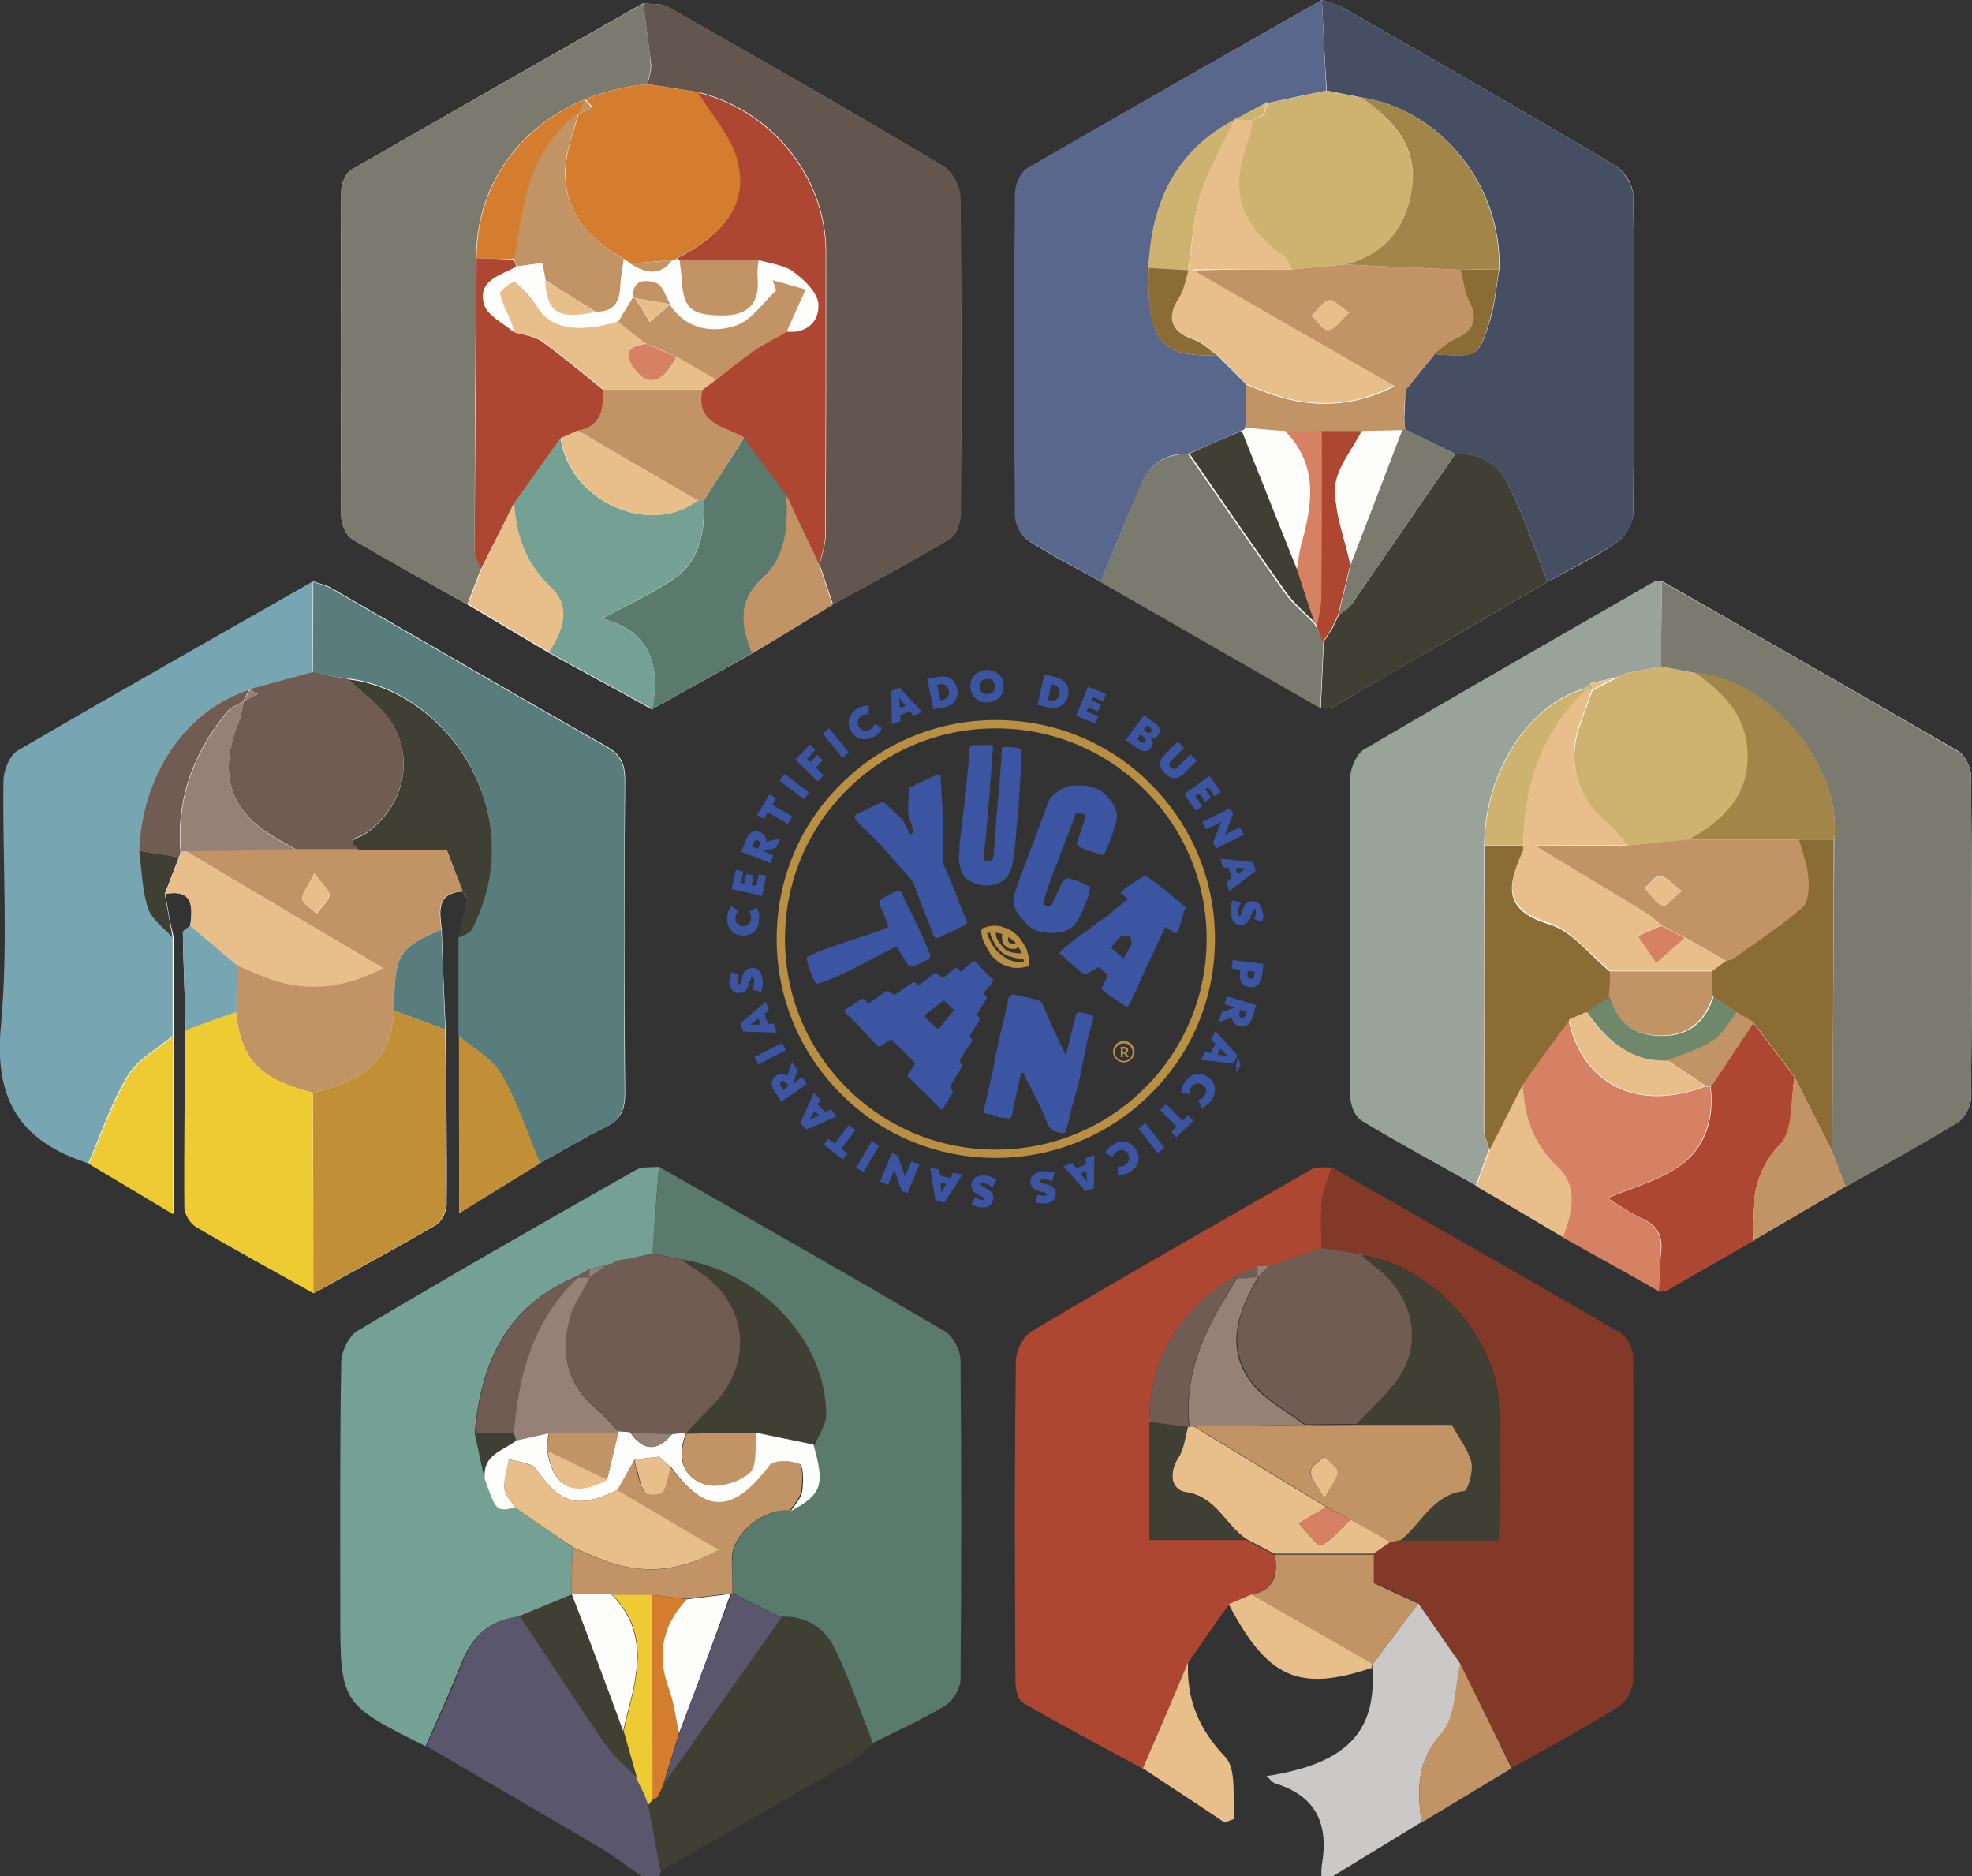 <svg width="328" height="312" viewBox="0 0 328 312" fill="none" xmlns="http://www.w3.org/2000/svg">
<rect x="0" y="0" width="328" height="312" fill="#333333" stroke="none"/>
<g clip-path="url(#clip0)">
<path d="M177.293 175.632C177.374 175.225 177.456 174.818 177.537 174.492C178.027 172.618 178.435 170.745 178.924 168.871C179.087 168.382 179.168 168.301 179.739 168.382C180.229 168.464 180.8 168.545 181.289 168.708C181.86 168.871 181.941 168.952 181.778 169.523C181.533 170.582 181.207 171.559 180.963 172.618C180.718 173.759 180.473 174.899 180.229 176.121C179.984 177.343 179.739 178.484 179.495 179.705C179.087 181.416 178.598 183.045 178.108 184.756C178.027 184.919 178.027 185.082 178.027 185.326C177.864 186.059 177.619 186.793 177.456 187.444C177.456 187.526 177.374 187.689 177.374 187.77C177.293 188.34 177.048 188.503 176.477 188.422C176.233 188.34 176.07 188.34 175.825 188.259C175.009 188.096 174.52 187.607 174.194 186.793C173.786 185.815 173.378 184.756 172.889 183.779C172.237 182.394 171.503 181.009 170.769 179.624C170.606 179.298 170.442 178.891 170.279 178.565C170.198 178.484 170.035 178.321 170.035 178.402C169.953 178.402 169.79 178.565 169.79 178.646C169.382 180.439 168.975 182.312 168.567 184.104C168.485 184.593 168.404 185.163 168.241 185.652C168.159 185.978 167.996 186.059 167.67 185.978C167.18 185.897 166.691 185.897 166.283 185.815C166.202 185.815 166.039 185.815 165.957 185.734C165.386 185.408 164.734 185.326 164.163 185.245C163.755 185.163 163.592 184.919 163.674 184.512C163.918 183.453 164.163 182.312 164.408 181.253C164.652 180.194 164.897 179.054 165.142 177.995C165.386 176.691 165.631 175.306 165.957 174.003C166.202 172.7 166.528 171.396 166.854 170.093C167.017 169.197 167.262 168.301 167.425 167.486C167.507 166.997 167.67 166.509 167.751 166.02C167.914 165.531 168.322 165.287 168.975 165.45C170.035 165.694 171.095 165.938 172.074 166.183C172.237 166.264 172.481 166.264 172.644 166.346C173.215 166.509 173.378 166.997 173.623 167.405C173.868 168.056 174.112 168.79 174.439 169.441C174.928 170.582 175.499 171.722 175.988 172.781C176.396 173.596 176.722 174.41 177.13 175.225C177.211 175.388 177.293 175.551 177.374 175.714C177.211 175.632 177.293 175.632 177.293 175.632Z" fill="#3B55A2"/>
<path d="M185.774 135.879C185.693 136.205 185.693 136.612 185.611 136.938C185.285 137.997 184.959 138.974 184.551 140.033C184.306 140.685 183.98 141.337 183.736 141.907C183.654 142.151 183.491 142.233 183.246 142.151C182.431 141.907 181.697 141.663 180.881 141.418C180.392 141.255 179.984 141.092 179.576 140.848C179.169 140.604 179.006 140.441 179.169 140.033C179.495 138.974 179.903 137.915 180.229 136.856C180.31 136.612 180.555 135.879 180.555 135.634C180.637 135.472 180.147 135.39 179.739 135.227C179.332 135.146 179.087 134.983 178.924 135.309C178.598 136.123 178.19 137.427 177.864 138.241C177.619 138.893 177.293 139.626 177.048 140.278C176.804 140.93 176.559 141.581 176.314 142.233C176.07 142.966 175.743 143.699 175.417 144.514C175.254 145.003 175.091 145.41 174.928 145.899C174.602 146.713 174.276 147.609 174.031 148.424C173.868 148.913 173.786 149.402 173.623 149.809C173.542 150.216 173.705 150.542 174.194 150.705C174.52 150.868 174.846 150.705 175.009 150.298C175.499 149.32 175.907 148.424 176.314 147.446C176.396 147.284 176.885 145.98 177.619 146.062C178.679 146.225 179.739 146.713 180.718 147.202C180.881 147.284 181.207 147.365 181.289 147.528C181.371 147.691 181.207 147.935 181.207 148.18C181.126 149.239 180.555 150.135 180.229 151.031C179.903 151.927 179.495 152.742 179.006 153.475C178.353 154.371 177.456 154.778 176.477 155.022C175.417 155.185 174.357 155.267 173.378 155.022C172.155 154.778 171.177 154.289 170.443 153.312C170.116 152.904 169.709 152.579 169.464 152.171C169.138 151.764 168.893 151.275 168.73 150.786C168.567 150.216 168.485 149.646 168.648 149.076C168.893 148.18 169.219 147.202 169.546 146.306C169.953 145.084 170.443 143.862 170.932 142.64C171.258 141.826 171.503 141.011 171.829 140.278C172.155 139.382 172.481 138.486 172.808 137.59C173.297 136.205 173.786 134.82 174.357 133.435C174.683 132.539 175.417 131.969 176.233 131.48C176.885 131.073 177.456 130.665 178.19 130.665C178.924 130.665 179.658 130.665 180.31 130.665C181.289 130.747 182.186 130.991 183.002 131.48C183.899 132.05 184.551 132.865 185.203 133.761C185.53 134.413 185.774 135.146 185.774 135.879Z" fill="#3B55A2"/>
<path d="M169.79 128.221C169.709 129.036 169.709 129.769 169.627 130.584C169.627 131.154 169.546 131.643 169.546 132.213C169.464 132.946 169.464 133.679 169.383 134.413C169.301 135.553 169.138 136.775 169.056 137.915C168.975 138.323 169.056 138.73 168.975 139.137C168.893 140.033 168.812 141.011 168.649 141.907C168.567 142.722 168.486 143.618 168.241 144.351C167.833 145.654 167.018 146.632 165.631 147.039C164.245 147.446 163.022 147.284 161.717 146.713C160.901 146.387 160.249 145.736 159.923 144.921C159.596 144.107 159.433 143.129 159.515 142.233C159.596 141.663 159.596 141.011 159.596 140.441C159.76 139.056 159.923 137.752 160.086 136.368C160.249 134.82 160.494 133.272 160.657 131.724C160.738 130.991 160.738 130.258 160.82 129.525C160.901 128.547 161.064 127.57 161.146 126.592C161.228 126.103 161.227 125.615 161.227 125.126C161.227 124.719 161.227 124.393 161.391 124.067C161.472 123.904 161.961 123.904 162.125 123.904C162.94 123.904 163.756 123.904 164.653 123.904C165.06 123.904 165.224 124.148 165.142 124.556C165.06 125.615 164.979 126.755 164.897 127.814C164.816 129.28 164.653 130.747 164.571 132.295C164.49 133.191 164.408 134.005 164.326 134.901C164.245 136.286 164.082 137.59 164 138.974C163.919 139.708 163.837 140.441 163.756 141.174C163.674 141.744 163.674 142.396 163.674 142.966C163.674 143.048 163.837 143.21 163.919 143.21C164.326 143.292 164.897 143.373 165.06 142.966C165.224 142.64 165.305 142.151 165.305 141.826C165.305 141.174 165.468 140.522 165.468 139.871C165.55 138.974 165.631 138.078 165.631 137.182C165.713 135.472 166.284 130.502 166.365 128.792C166.447 127.896 166.61 125.37 166.61 124.963C166.61 124.393 166.61 124.23 167.018 124.23C167.344 124.23 167.67 124.23 167.915 124.23C168.241 124.23 168.486 124.23 168.812 124.311C168.975 124.311 169.138 124.393 169.22 124.393C169.627 124.393 169.79 124.556 169.79 124.881C169.79 125.37 169.79 125.859 169.79 126.266C169.872 126.674 169.872 127.57 169.79 128.221Z" fill="#3B55A2"/>
<path d="M149.158 157.385C147.853 157.955 141.737 161.295 140.432 161.865C138.882 162.517 138.801 162.598 137.659 163.006C137.088 163.25 136.273 163.576 135.865 163.576C135.702 163.576 135.457 163.087 135.376 162.924C134.886 161.865 134.397 160.806 134.234 159.666C134.152 159.177 134.152 159.177 134.642 158.933C135.294 158.607 136.68 158.037 137.414 157.792C138.311 157.385 145.814 155.022 146.303 154.778C146.63 154.615 147.282 154.371 147.608 154.208C147.853 154.126 147.69 153.882 147.608 153.638C147.445 153.23 147.119 152.334 146.956 151.927C146.793 151.52 146.548 151.194 146.467 150.786C146.14 149.972 146.303 149.646 147.037 149.239C147.69 148.913 148.342 148.505 149.076 148.261C149.484 148.098 149.892 148.18 150.055 148.668C150.626 149.89 151.196 151.194 151.849 152.416C152.257 153.312 152.746 154.208 153.154 155.104C153.643 156.163 154.051 157.222 154.54 158.281C154.866 159.096 154.785 159.34 154.051 159.747C153.398 160.073 152.746 160.399 152.094 160.643C151.686 160.806 151.36 160.725 151.033 160.399C150.626 159.829 150.299 159.258 149.973 158.77C149.729 158.525 149.321 157.711 149.158 157.385Z" fill="#3B55A2"/>
<path d="M156.416 128.955C156.253 128.629 155.845 128.873 155.6 128.955C154.866 129.28 154.214 129.606 153.48 129.932C152.909 130.177 152.256 130.502 151.686 130.828C151.359 130.991 151.196 130.991 151.196 131.317C151.115 131.806 150.952 135.146 151.115 135.716C151.196 135.879 151.849 137.834 152.012 138.404C152.012 138.486 151.441 138.73 151.359 138.73C151.359 138.73 150.299 136.612 150.055 136.286C149.81 135.96 147.771 134.168 147.2 133.598C147.037 133.435 146.874 133.354 146.629 133.435C146.14 133.679 145.977 133.679 145.488 133.924C144.672 134.331 143.857 134.738 143.041 135.146C142.797 135.227 142.633 135.309 142.389 135.472C142.063 135.716 142.063 135.96 142.307 136.205C142.389 136.368 142.47 136.531 142.633 136.612C142.797 136.856 142.96 137.101 143.204 137.345C143.612 137.753 144.101 138.16 144.509 138.567C145.406 139.382 146.222 140.278 147.037 141.174C147.771 141.907 148.424 142.722 149.076 143.455C149.81 144.269 150.462 145.003 151.196 145.817C151.523 146.225 151.849 146.55 152.012 147.039C152.42 148.261 152.909 149.402 153.317 150.624C153.643 151.438 153.969 152.253 154.295 152.986C154.54 153.638 154.785 154.289 155.029 154.941C155.274 155.511 155.274 155.919 155.845 156C155.926 156 156.497 155.837 156.579 155.756C157.068 155.511 157.476 155.267 157.965 155.104C158.373 154.86 158.862 154.697 159.27 154.452C159.596 154.289 159.922 154.126 160.33 153.963C160.738 153.801 160.901 153.638 160.819 153.149C160.819 152.986 160.738 152.823 160.656 152.742C160.33 152.008 160.004 151.357 159.759 150.624C159.433 149.972 159.188 149.239 158.944 148.505C158.699 147.854 158.373 147.202 158.128 146.55C157.884 145.98 157.639 145.328 157.394 144.758C157.15 144.188 156.823 143.699 156.823 142.966C156.905 141.011 156.823 139.056 156.823 137.101C156.823 136.042 156.742 134.901 156.742 133.842C156.579 132.539 156.497 129.362 156.416 128.955Z" fill="#3B55A2"/>
<path d="M186.345 174.085H186.998C187.161 174.085 187.324 174.166 187.487 174.248C187.568 174.329 187.65 174.492 187.65 174.655C187.65 174.899 187.487 175.062 187.324 175.144L187.732 175.795H187.324L186.998 175.225H186.753V175.795H186.427V174.085H186.345ZM186.998 174.899C187.161 174.899 187.242 174.818 187.242 174.655C187.242 174.492 187.161 174.41 186.916 174.41H186.753V174.899H186.998Z" fill="#B98F44"/>
<path d="M186.916 176.691C185.938 176.691 185.122 175.877 185.122 174.899C185.122 173.922 185.938 173.107 186.916 173.107C187.895 173.107 188.71 173.922 188.71 174.899C188.71 175.877 187.895 176.691 186.916 176.691ZM186.916 173.514C186.101 173.514 185.448 174.166 185.448 174.981C185.448 175.795 186.101 176.447 186.916 176.447C187.732 176.447 188.384 175.795 188.384 174.981C188.384 174.166 187.732 173.514 186.916 173.514Z" fill="#B98F44"/>
<path d="M163.348 154.452C163.511 154.289 163.755 154.289 163.918 154.208C163.918 154.208 163.918 154.208 164 154.208C164 154.208 164.163 154.208 164.245 154.126C164.326 154.126 164.408 154.045 164.489 154.045C164.815 154.045 165.06 153.964 165.386 153.964C165.631 153.964 165.957 153.964 166.202 154.045C166.365 154.045 166.446 154.045 166.61 154.126C166.854 154.208 167.099 154.289 167.344 154.371C167.507 154.452 167.67 154.534 167.751 154.534C167.833 154.534 167.833 154.615 167.914 154.615C168.159 154.778 168.404 154.86 168.567 155.023C168.811 155.267 169.138 155.511 169.382 155.756C169.545 155.919 169.709 156.163 169.872 156.407C170.035 156.652 170.198 156.896 170.361 157.141C170.524 157.466 170.769 157.792 170.85 158.2C170.932 158.525 171.013 158.77 171.095 159.096C171.176 159.421 171.258 159.747 171.176 160.073C171.176 160.155 171.176 160.318 171.176 160.399C171.176 160.562 171.095 160.643 171.013 160.725C170.769 160.806 170.442 160.806 170.198 160.888C169.872 160.969 169.545 160.969 169.219 160.969C169.056 160.969 168.893 160.969 168.811 160.969C168.485 160.969 168.241 160.888 167.914 160.806C167.588 160.725 167.262 160.562 167.017 160.48C166.854 160.48 166.773 160.399 166.61 160.318C166.283 160.155 166.039 159.992 165.794 159.747C165.713 159.666 165.713 159.666 165.631 159.584C165.549 159.421 165.386 159.34 165.223 159.259C165.142 159.177 164.979 159.014 164.897 158.851C164.815 158.77 164.734 158.607 164.652 158.525C164.652 158.525 164.652 158.525 164.652 158.444C164.571 158.2 164.326 158.037 164.245 157.792C164.081 157.548 164 157.303 163.837 157.059C163.674 156.815 163.592 156.57 163.511 156.326C163.348 156 163.348 155.674 163.266 155.348C163.184 155.104 163.184 154.778 163.348 154.452ZM164.163 155.185C164.245 155.43 164.326 155.674 164.408 155.837C164.571 156.163 164.652 156.407 164.815 156.733C164.979 157.059 165.223 157.385 165.468 157.711C165.549 157.792 165.549 157.874 165.631 157.955C165.794 158.118 165.876 158.281 166.039 158.362C166.446 158.77 166.936 159.096 167.425 159.421C167.507 159.421 167.588 159.421 167.588 159.503C167.67 159.584 167.833 159.666 167.996 159.666C168.241 159.829 168.567 159.829 168.811 159.91C168.975 159.91 169.138 159.992 169.219 159.992C169.545 160.073 169.872 159.992 170.198 159.992C170.198 159.992 170.198 159.992 170.279 159.992C170.279 159.829 170.279 159.666 170.198 159.503C170.198 159.503 170.198 159.503 170.116 159.503C169.464 159.421 168.893 159.34 168.322 159.177C167.914 159.014 167.425 158.933 167.099 158.688C166.773 158.525 166.528 158.281 166.283 158.037C166.12 157.874 165.957 157.629 165.794 157.466C165.631 157.222 165.468 157.059 165.386 156.815C165.305 156.652 165.223 156.489 165.142 156.326C165.06 156.244 165.06 156.163 164.979 156.082C164.897 155.756 164.734 155.511 164.734 155.185C164.571 155.104 164.326 155.104 164.163 155.185ZM165.631 155.104C165.631 155.185 165.631 155.185 165.631 155.185V155.267C165.631 155.674 165.794 156 165.957 156.326C166.202 156.815 166.528 157.222 166.854 157.548C167.017 157.711 167.099 157.792 167.262 157.955C167.67 158.2 168.078 158.362 168.485 158.444C168.73 158.444 168.893 158.525 169.138 158.525C169.382 158.525 169.627 158.525 169.79 158.607C169.872 158.607 169.872 158.607 169.953 158.607C169.953 158.444 169.545 157.711 169.382 157.548C169.301 157.548 169.301 157.629 169.219 157.629C168.975 157.792 168.73 157.874 168.485 157.792C168.322 157.792 168.241 157.792 168.078 157.792H167.996C167.833 157.711 167.67 157.629 167.507 157.548L167.425 157.466C167.262 157.385 167.18 157.222 167.017 157.141L166.936 157.059C166.854 156.815 166.773 156.57 166.691 156.326C166.691 156.082 166.61 155.837 166.691 155.593C166.691 155.511 166.691 155.43 166.691 155.348C166.528 155.267 166.12 155.185 165.631 155.104ZM167.751 155.837C167.588 156.244 167.588 156.57 167.914 156.815C168.241 157.059 168.567 157.059 168.975 156.815C168.648 156.489 168.159 156.163 167.751 155.837Z" fill="#B98F44"/>
<path d="M187.65 167.323C187.895 166.916 188.139 166.509 188.303 166.101C188.71 165.287 189.118 164.391 189.444 163.576C189.852 162.761 190.178 161.865 190.586 161.051C190.994 160.155 191.401 159.34 191.809 158.525C192.135 157.711 192.543 156.896 192.951 156.081C193.114 155.756 193.44 154.941 193.522 154.778C193.522 154.697 193.603 154.615 193.685 154.452L193.848 154.126C194.011 154.289 194.99 154.86 195.316 155.104C195.642 155.348 195.805 155.104 195.968 154.778C196.131 154.371 196.621 152.741 196.702 152.416C196.784 152.253 196.947 151.52 197.029 151.357C197.11 151.194 197.192 151.031 197.192 150.949C197.192 150.786 196.947 150.705 196.784 150.542C196.621 150.379 196.458 150.298 196.295 150.135C195.642 149.564 194.908 148.994 194.256 148.424C193.603 147.854 192.951 147.365 192.217 146.795C191.809 146.55 191.483 146.225 191.075 145.98C190.912 145.899 190.749 145.736 190.586 145.654C190.423 145.573 190.26 145.736 190.097 145.817C189.363 146.306 188.547 146.713 187.895 147.202C187.487 147.446 187.161 147.772 186.835 148.017C186.508 148.343 186.345 148.343 186.427 148.505C186.59 148.75 186.998 148.994 187.161 149.157C187.161 149.157 187.569 149.564 187.65 149.564L187.079 149.972C186.753 150.216 186.59 150.379 186.264 150.623C186.101 150.705 184.714 151.845 184.551 152.008C183.899 152.66 183.491 152.741 182.839 153.23C182.512 153.475 181.044 154.615 180.718 154.86C179.984 155.43 179.658 155.511 178.924 156.081C178.272 156.652 177.619 157.222 176.885 157.792C176.722 157.955 176.559 158.118 176.396 158.281C176.314 158.362 176.233 158.444 176.233 158.525C176.233 158.607 176.314 158.688 176.396 158.688C176.641 158.851 176.804 159.014 176.967 159.177C177.293 159.421 177.538 159.747 177.864 159.992C178.435 160.48 179.006 160.969 179.577 161.458C179.821 161.702 180.229 162.11 180.637 162.028C180.8 161.947 181.044 161.865 181.208 161.702C181.371 161.621 181.615 161.458 181.778 161.376C181.941 161.295 182.186 161.132 182.349 161.051C182.431 160.969 182.675 160.806 182.839 160.888C183.165 161.132 183.491 161.458 183.817 161.702C183.98 161.865 184.225 161.947 184.143 162.191C184.062 162.517 183.98 162.843 183.817 163.087C183.654 163.495 183.491 163.82 183.328 164.146C183.165 164.391 183.328 164.554 183.491 164.716C183.817 164.961 184.143 165.287 184.47 165.531C185.204 166.02 185.938 166.509 186.671 166.997C186.753 167.079 186.916 167.242 187.079 167.242C187.487 167.568 187.569 167.405 187.65 167.323ZM186.835 159.34C186.508 159.014 186.101 158.77 185.774 158.444C185.611 158.281 185.367 158.118 185.204 157.955C185.122 157.874 184.796 157.711 184.796 157.629C184.877 157.466 185.04 157.303 185.122 157.14C185.285 156.978 186.019 156.163 186.264 155.919C186.427 155.756 186.427 155.756 186.671 155.756C186.998 155.756 187.487 155.674 187.813 155.756C188.058 155.837 188.139 156 188.139 156.244C188.139 156.407 188.221 156.896 188.221 156.978C188.221 157.14 188.058 157.303 187.976 157.466C187.65 158.118 187.242 158.77 186.835 159.421C186.916 159.34 186.916 159.421 186.835 159.34Z" fill="#3B55A2"/>
<path d="M156.824 184.349C157.394 183.534 157.884 182.638 158.373 181.824C158.455 181.661 158.455 181.498 158.373 181.335C157.965 180.765 157.965 180.765 158.373 180.113C158.862 179.298 159.352 178.484 159.841 177.669C160.086 177.343 160.004 177.099 159.759 176.773C159.678 176.691 159.678 176.691 159.678 176.61C159.678 176.529 159.596 176.447 159.678 176.366C159.841 175.958 160.086 175.551 160.33 175.225C160.738 174.573 161.064 174.003 161.472 173.433C161.717 173.107 161.798 172.863 161.553 172.7C161.227 172.455 161.227 172.374 161.472 171.967C161.961 171.233 162.369 170.5 162.858 169.767C162.94 169.604 163.103 169.36 162.858 169.197C162.695 169.034 162.532 168.953 162.451 168.708C162.94 167.894 163.592 166.916 164.082 166.101C164.245 165.775 163.837 165.531 163.674 165.287C163.592 165.205 163.674 165.042 163.674 165.042C163.837 164.798 164.082 164.635 164.245 164.391C164.408 164.228 165.386 163.087 165.223 163.006C164.979 162.761 164.816 162.598 164.571 162.354C164.245 162.028 164.082 161.784 163.674 161.458C163.348 161.132 163.103 160.806 162.777 160.48C162.532 160.236 162.451 160.155 162.206 159.91C162.043 159.747 161.961 159.829 161.717 159.992C161.472 160.236 161.635 159.992 161.39 160.236C161.309 160.318 160.983 160.643 160.82 160.725C160.493 161.051 160.167 161.295 159.841 161.621C159.759 161.539 159.27 161.051 159.188 160.969C159.107 160.888 158.944 160.969 158.862 161.051C158.455 161.295 157.965 161.702 157.639 162.028C157.476 162.11 157.394 162.273 157.231 162.354C156.987 162.598 156.824 162.68 156.579 162.517C156.416 162.354 156.253 162.191 156.008 162.028C155.845 161.947 155.682 161.784 155.519 161.865C155.274 161.947 154.948 162.191 154.703 162.436C154.051 162.924 153.398 163.413 152.746 163.902C152.501 163.576 152.094 163.169 151.849 163.413C151.523 163.576 150.626 164.146 150.462 164.309C149.973 164.635 149.484 165.042 148.913 165.368C148.831 165.45 148.75 165.45 148.668 165.45C148.424 165.287 148.261 165.042 148.016 164.961C147.771 164.798 147.527 164.716 147.282 164.961C146.793 165.287 146.14 165.694 145.651 166.101C145.488 166.183 144.754 166.672 144.428 166.916C144.265 166.753 144.101 166.59 143.938 166.346C143.612 166.02 143.449 166.101 143.123 166.264C142.797 166.427 142.715 166.509 142.389 166.753C141.655 167.242 141.084 167.568 140.35 168.056C140.432 168.219 143.286 171.071 143.694 171.559C144.428 172.292 145.08 173.026 145.814 173.84C146.059 174.085 146.303 174.166 146.548 173.922C146.956 173.596 147.119 173.596 147.527 173.27C147.853 173.026 147.771 173.107 148.179 172.863C148.342 172.781 152.257 176.773 152.175 176.936C151.686 177.669 151.604 177.832 151.115 178.565C151.033 178.647 150.87 178.891 150.952 178.972C151.36 179.38 151.849 179.868 152.257 180.276C152.827 180.765 153.235 181.335 153.806 181.742C154.132 182.068 154.459 182.394 154.785 182.72C155.356 183.371 156.008 183.942 156.579 184.593C156.579 184.593 156.66 184.512 156.824 184.349ZM155.682 170.908C155.111 170.419 154.459 169.767 153.888 169.197C153.725 168.953 154.051 168.627 154.295 168.464C155.192 167.731 156.171 166.997 156.905 166.427C156.987 166.427 156.987 166.346 157.068 166.427C157.639 166.997 158.128 167.486 158.618 167.894C158.618 167.894 158.618 167.975 158.618 168.056C158.047 168.708 157.394 169.604 156.66 170.5C156.253 171.071 156.008 171.233 155.682 170.908Z" fill="#3B55A2"/>
<path d="M123.469 155.593C121.757 155.511 120.86 154.208 120.941 152.579C121.023 151.764 121.267 151.112 121.675 150.705L122.817 151.52C122.572 151.845 122.409 152.171 122.328 152.579C122.246 153.312 122.654 154.045 123.551 154.045C124.366 154.126 124.937 153.475 124.937 152.742C124.937 152.334 124.856 151.927 124.611 151.601L125.834 150.949C126.16 151.438 126.324 152.09 126.242 152.904C126.242 154.534 125.182 155.674 123.469 155.593Z" fill="#3B55A2"/>
<path d="M126.242 145.41L127.465 145.654L126.731 148.994L121.675 147.854L122.409 144.677L123.633 144.921L123.225 146.795L123.796 146.958L124.122 145.328L125.345 145.573L125.019 147.202L125.753 147.365L126.242 145.41Z" fill="#3B55A2"/>
<path d="M129.096 141.011L126.813 141.5L128.607 142.233L128.118 143.536L123.306 141.663L124.122 139.626C124.611 138.323 125.59 138.078 126.405 138.404C127.058 138.648 127.465 139.219 127.465 140.033L129.749 139.382L129.096 141.011ZM125.019 140.767L126.079 141.174L126.324 140.604C126.487 140.196 126.405 139.87 126.079 139.789C125.753 139.626 125.508 139.789 125.345 140.196L125.019 140.767Z" fill="#3B55A2"/>
<path d="M129.096 132.702L128.444 133.842L131.787 135.797L131.053 137.019L127.71 135.064L127.057 136.205L125.916 135.553L127.954 132.132L129.096 132.702Z" fill="#3B55A2"/>
<path d="M134.56 131.806L133.745 132.946L129.667 129.851L130.483 128.71L134.56 131.806Z" fill="#3B55A2"/>
<path d="M134.234 126.185L134.805 126.755L135.947 125.533L136.844 126.429L135.702 127.651L137.007 128.955L136.028 129.932L132.277 126.348L134.723 123.822L135.62 124.718L134.234 126.185Z" fill="#3B55A2"/>
<path d="M141.166 125.126L140.106 126.022L136.844 122.03L137.904 121.134L141.166 125.126Z" fill="#3B55A2"/>
<path d="M141.574 121.623C140.677 120.157 141.247 118.69 142.552 117.876C143.286 117.468 143.939 117.305 144.509 117.387V118.772C144.102 118.772 143.694 118.772 143.368 119.016C142.715 119.423 142.389 120.157 142.878 120.89C143.286 121.623 144.102 121.623 144.754 121.297C145.162 121.053 145.325 120.727 145.488 120.401L146.711 121.053C146.467 121.542 146.059 122.112 145.407 122.519C144.02 123.252 142.471 123.089 141.574 121.623Z" fill="#3B55A2"/>
<path d="M151.36 118.283L149.729 118.935L149.81 119.912L148.342 120.482L148.261 114.943L149.647 114.373L153.398 118.446L151.931 119.016L151.36 118.283ZM150.626 117.387L149.566 116.084L149.647 117.794L150.626 117.387Z" fill="#3B55A2"/>
<path d="M159.189 114.536C159.515 116.084 158.7 117.305 156.987 117.631L155.275 117.957L154.214 112.906L155.927 112.581C157.639 112.255 158.863 112.988 159.189 114.536ZM155.845 113.884L156.416 116.491L156.742 116.409C157.558 116.246 157.966 115.676 157.803 114.862C157.639 113.965 156.987 113.64 156.253 113.803L155.845 113.884Z" fill="#3B55A2"/>
<path d="M166.936 114.047C167.018 115.676 165.794 116.735 164.245 116.817C162.695 116.898 161.472 115.839 161.391 114.21C161.309 112.581 162.532 111.522 164.082 111.44C165.631 111.44 166.936 112.418 166.936 114.047ZM162.94 114.21C162.94 115.025 163.511 115.513 164.245 115.432C164.979 115.432 165.468 114.943 165.468 114.128C165.468 113.314 164.897 112.825 164.163 112.907C163.429 112.907 162.94 113.395 162.94 114.21Z" fill="#3B55A2"/>
<path d="M177.62 115.758C177.212 117.305 175.989 118.039 174.276 117.631L172.563 117.224L173.705 112.173L175.418 112.581C177.212 113.069 178.027 114.21 177.62 115.758ZM174.847 113.803L174.276 116.409L174.602 116.491C175.418 116.654 175.989 116.328 176.233 115.513C176.396 114.617 175.989 114.128 175.255 113.884L174.847 113.803Z" fill="#3B55A2"/>
<path d="M182.676 119.098L182.186 120.32L179.006 119.016L180.963 114.21L183.98 115.432L183.491 116.654L181.779 115.921L181.534 116.491L183.083 117.143L182.594 118.283L181.045 117.631L180.718 118.365L182.676 119.098Z" fill="#3B55A2"/>
<path d="M191.483 124.311C190.831 125.207 189.934 125.044 189.118 124.393L187.243 123.089L190.26 118.935L192.054 120.238C192.87 120.808 193.196 121.46 192.625 122.275C192.299 122.763 191.81 122.845 191.239 122.682C191.728 123.089 191.973 123.659 191.483 124.311ZM190.423 123.334C190.668 123.008 190.505 122.763 190.179 122.519L189.689 122.112L189.118 122.926L189.608 123.334C189.934 123.578 190.26 123.659 190.423 123.334ZM190.749 120.645L190.26 121.379L190.749 121.786C190.994 121.949 191.239 122.03 191.483 121.704C191.646 121.46 191.565 121.216 191.32 121.053L190.749 120.645Z" fill="#3B55A2"/>
<path d="M193.767 128.629C192.625 127.488 192.788 126.429 193.767 125.452L195.887 123.334L196.947 124.393L194.827 126.511C194.5 126.837 194.337 127.244 194.745 127.651C195.153 128.058 195.561 127.896 195.887 127.57L198.007 125.452L199.067 126.511L196.947 128.629C195.968 129.606 194.908 129.769 193.767 128.629Z" fill="#3B55A2"/>
<path d="M199.965 134.087L198.904 134.82L196.947 132.05L201.188 129.036L203.064 131.724L202.003 132.457L200.943 130.91L200.454 131.235L201.433 132.62L200.454 133.354L199.475 131.969L198.823 132.376L199.965 134.087Z" fill="#3B55A2"/>
<path d="M202.248 141.092L201.758 140.115L203.145 136.693L200.617 137.915L199.964 136.693L204.613 134.412L205.102 135.39L203.716 138.811L206.244 137.589L206.896 138.811L202.248 141.092Z" fill="#3B55A2"/>
<path d="M204.858 146.062L204.368 144.351L203.39 144.269L202.982 142.803L208.446 143.373L208.854 144.84L204.45 148.18L204.042 146.713L204.858 146.062ZM205.836 145.41L207.223 144.432L205.51 144.351L205.836 145.41Z" fill="#3B55A2"/>
<path d="M209.914 153.312L208.609 152.823C208.854 152.334 208.935 151.845 208.854 151.52C208.854 151.275 208.772 151.194 208.609 151.194C208.527 151.194 208.446 151.275 208.364 151.52L207.957 152.66C207.712 153.23 207.386 153.719 206.57 153.801C205.51 153.882 204.858 153.312 204.694 151.927C204.613 151.194 204.694 150.461 205.021 149.727L206.407 150.216C205.999 150.868 205.918 151.357 205.918 151.927C205.918 152.171 205.999 152.334 206.162 152.334C206.325 152.334 206.325 152.253 206.407 152.09L206.815 150.949C207.059 150.298 207.549 149.972 208.201 149.89C209.098 149.809 209.832 150.379 209.995 151.683C210.24 152.008 210.158 152.579 209.914 153.312Z" fill="#3B55A2"/>
<path d="M207.793 164.146C206.733 163.983 206.081 163.25 206.244 161.865L206.325 161.295L204.857 161.051L205.021 159.666L210.158 160.317L209.914 162.273C209.669 163.82 208.772 164.309 207.793 164.146ZM207.956 162.761C208.364 162.843 208.609 162.598 208.609 162.191L208.69 161.621L207.549 161.458L207.467 162.028C207.467 162.354 207.549 162.68 207.956 162.761Z" fill="#3B55A2"/>
<path d="M203.227 168.301L205.429 167.568L203.634 166.997L204.042 165.694L208.935 167.16L208.283 169.278C207.875 170.582 206.978 170.908 206.081 170.663C205.429 170.5 204.939 169.93 204.939 169.197L202.656 170.011L203.227 168.301ZM207.386 168.219L206.326 167.893L206.162 168.464C205.999 168.871 206.162 169.197 206.489 169.278C206.815 169.36 207.06 169.197 207.223 168.79L207.386 168.219Z" fill="#3B55A2"/>
<path d="M201.351 175.144L202.166 173.596L201.432 172.863L202.166 171.478L205.836 175.551L205.184 176.854L199.72 176.284L200.454 174.899L201.351 175.144ZM202.492 175.388L204.205 175.632L202.982 174.41L202.492 175.388ZM205.591 176.854L205.999 175.958L206.325 177.18L205.673 178.402L205.591 176.854Z" fill="#3B55A2"/>
<path d="M200.943 179.135C202.329 180.113 202.411 181.742 201.432 183.045C200.943 183.697 200.372 184.104 199.883 184.267L199.312 182.964C199.72 182.801 200.046 182.638 200.29 182.312C200.78 181.661 200.78 180.927 200.046 180.439C199.393 179.95 198.578 180.194 198.17 180.764C197.925 181.09 197.844 181.498 197.844 181.905L196.458 181.824C196.458 181.253 196.621 180.602 197.11 179.95C198.007 178.565 199.556 178.158 200.943 179.135Z" fill="#3B55A2"/>
<path d="M194.827 188.259L195.724 187.363L192.951 184.593L193.93 183.616L196.703 186.385L197.6 185.489L198.497 186.385L195.642 189.155L194.827 188.259Z" fill="#3B55A2"/>
<path d="M189.363 187.689L190.505 186.793L193.685 190.866L192.543 191.762L189.363 187.689Z" fill="#3B55A2"/>
<path d="M188.955 191.192C189.852 192.658 189.281 194.124 187.895 194.939C187.161 195.346 186.509 195.428 185.938 195.428V194.043C186.345 194.043 186.753 194.043 187.079 193.798C187.732 193.391 188.058 192.658 187.65 191.925C187.243 191.192 186.427 191.11 185.775 191.517C185.367 191.762 185.204 192.006 185.041 192.414L183.817 191.762C184.062 191.273 184.47 190.703 185.204 190.296C186.509 189.562 188.058 189.725 188.955 191.192Z" fill="#3B55A2"/>
<path d="M179.006 194.287L180.637 193.636L180.555 192.658L182.023 192.088L181.941 197.627L180.555 198.116L176.885 193.961L178.353 193.391L179.006 194.287ZM179.74 195.183L180.8 196.487L180.718 194.776L179.74 195.183Z" fill="#3B55A2"/>
<path d="M172.237 199.99L172.563 198.686C173.052 198.849 173.542 198.931 173.868 198.849C174.112 198.768 174.194 198.768 174.112 198.605C174.112 198.523 174.031 198.442 173.786 198.36L172.644 198.034C172.074 197.872 171.584 197.546 171.421 196.813C171.258 195.754 171.829 195.102 173.134 194.857C173.868 194.695 174.602 194.776 175.417 195.02L175.009 196.487C174.357 196.161 173.786 196.079 173.297 196.161C173.052 196.242 172.889 196.324 172.889 196.487C172.889 196.65 173.052 196.65 173.215 196.731L174.439 197.057C175.091 197.22 175.499 197.709 175.58 198.279C175.743 199.175 175.254 199.908 173.949 200.152C173.542 200.152 172.971 200.152 172.237 199.99Z" fill="#3B55A2"/>
<path d="M161.554 200.315L162.206 199.093C162.614 199.419 163.103 199.582 163.429 199.582C163.674 199.582 163.756 199.501 163.756 199.419C163.756 199.338 163.674 199.256 163.511 199.093L162.451 198.523C161.88 198.197 161.554 197.872 161.554 197.057C161.635 195.998 162.369 195.428 163.674 195.509C164.408 195.509 165.142 195.754 165.794 196.161L165.06 197.464C164.49 196.975 164 196.813 163.511 196.731C163.266 196.731 163.103 196.731 163.103 196.975C163.103 197.138 163.185 197.138 163.348 197.22L164.408 197.872C164.979 198.197 165.305 198.686 165.224 199.338C165.142 200.234 164.49 200.886 163.185 200.804C162.777 200.804 162.206 200.641 161.554 200.315Z" fill="#3B55A2"/>
<path d="M156.335 195.509L158.047 195.916L158.537 195.02L160.086 195.346L157.069 199.99L155.601 199.664L154.704 194.206L156.253 194.532L156.335 195.509ZM156.416 196.65L156.579 198.36L157.395 196.894L156.416 196.65Z" fill="#3B55A2"/>
<path d="M148.342 191.762L149.321 192.169L150.544 195.672L151.605 193.147L152.909 193.717L150.952 198.442L149.974 198.034L148.75 194.532L147.69 197.057L146.385 196.487L148.342 191.762Z" fill="#3B55A2"/>
<path d="M144.999 189.807L146.222 190.54L143.612 194.939L142.389 194.206L144.999 189.807Z" fill="#3B55A2"/>
<path d="M137.741 189.399L138.801 190.214L141.166 187.119L142.308 187.933L139.943 191.029L141.003 191.843L140.187 192.821L137.007 190.377L137.741 189.399Z" fill="#3B55A2"/>
<path d="M136.028 183.697L137.251 184.919L138.148 184.512L139.209 185.652L134.152 187.852L133.092 186.793L135.376 181.742L136.436 182.883L136.028 183.697ZM135.457 184.756L134.642 186.222L136.191 185.489L135.457 184.756Z" fill="#3B55A2"/>
<path d="M132.685 177.995L131.869 180.194L133.419 179.135L134.234 180.276L129.993 183.208L128.77 181.416C128.036 180.276 128.362 179.38 129.096 178.891C129.667 178.484 130.401 178.402 130.972 178.891L131.706 176.61L132.685 177.995ZM130.238 181.253L131.135 180.602L130.809 180.113C130.564 179.787 130.238 179.624 129.993 179.868C129.667 180.113 129.667 180.357 129.912 180.765L130.238 181.253Z" fill="#3B55A2"/>
<path d="M130.075 173.433L130.727 174.655L126.16 177.017L125.508 175.795L130.075 173.433Z" fill="#3B55A2"/>
<path d="M127.139 168.627L127.71 170.256H128.689L129.178 171.722L123.632 171.559L123.143 170.174L127.384 166.59L127.873 168.056L127.139 168.627ZM126.16 169.36L124.774 170.419H126.487L126.16 169.36Z" fill="#3B55A2"/>
<path d="M121.594 161.702L122.899 162.11C122.654 162.598 122.654 163.087 122.736 163.413C122.736 163.657 122.817 163.739 122.98 163.657C123.062 163.657 123.143 163.576 123.225 163.332L123.551 162.191C123.714 161.621 124.04 161.132 124.856 160.969C125.916 160.806 126.568 161.376 126.813 162.68C126.976 163.413 126.895 164.146 126.568 164.961L125.1 164.553C125.427 163.902 125.508 163.332 125.427 162.843C125.345 162.598 125.264 162.435 125.1 162.435C124.937 162.435 124.937 162.517 124.856 162.761L124.448 163.983C124.285 164.635 123.796 165.042 123.143 165.124C122.246 165.287 121.512 164.716 121.268 163.494C121.349 163.006 121.431 162.435 121.594 161.702Z" fill="#3B55A2"/>
<path d="M165.631 192.576C155.927 192.576 146.711 188.829 139.861 181.905C133.011 175.062 129.178 165.857 129.178 156.163C129.178 146.469 132.929 137.264 139.861 130.421C146.711 123.578 155.927 119.749 165.631 119.749C175.336 119.749 184.551 123.497 191.402 130.421C198.252 137.264 202.085 146.469 202.085 156.163C202.085 165.857 198.333 175.062 191.402 181.905C184.551 188.748 175.336 192.576 165.631 192.576ZM165.631 121.134C156.253 121.134 147.445 124.8 140.84 131.398C134.234 137.997 130.564 146.795 130.564 156.163C130.564 165.531 134.234 174.329 140.84 180.927C147.445 187.526 156.253 191.192 165.631 191.192C175.01 191.192 183.817 187.526 190.423 180.927C197.029 174.329 200.698 165.531 200.698 156.163C200.698 146.795 197.029 137.997 190.423 131.398C183.817 124.8 175.01 121.134 165.631 121.134Z" fill="#B98F44"/>
<path d="M27.483 148.668C32.131 147.854 32.131 150.705 31.642 153.963C31.234 154.371 30.419 154.778 30.419 155.104C30.5 160.48 30.745 165.857 30.908 171.233C30.826 181.09 30.663 190.947 30.745 200.804C30.745 201.945 31.724 203.492 32.702 204.063C39.145 207.891 45.669 211.394 52.193 215.06C58.962 211.313 65.812 207.647 72.499 203.737C73.478 203.167 74.293 201.456 74.293 200.315C74.375 190.621 74.212 180.927 74.13 171.233C73.886 165.694 73.641 160.155 73.478 154.615C73.152 151.601 72.499 148.505 77.066 148.261C77.311 148.668 77.555 148.994 77.8 149.402C77.311 151.52 76.903 153.719 76.414 155.837C76.414 161.295 76.414 166.834 76.414 172.292C76.414 181.824 76.414 191.355 76.414 201.7C81.388 198.605 85.629 195.998 89.87 193.391C93.458 191.436 97.046 189.237 100.716 187.444C103.244 186.222 103.978 184.593 103.978 181.824C103.815 164.472 103.815 147.039 103.978 129.688C103.978 126.999 103.244 125.452 100.798 124.067C85.547 115.432 70.379 106.552 55.21 97.836C54.313 97.266 53.172 97.103 52.193 96.696C35.801 106.064 19.328 115.35 3.017 124.881C1.713 125.696 0.734 128.221 0.734 129.932C0.571 143.455 1.631 157.059 0.326 170.5C-0.815 182.312 3.017 189.399 13.945 193.147C14.271 193.228 14.516 193.391 14.842 193.473C19.409 196.161 23.895 198.849 28.869 201.782C28.869 191.273 28.869 181.742 28.869 172.211C28.869 166.753 28.869 161.295 28.869 155.756C28.298 153.475 27.891 151.031 27.483 148.668ZM276.052 214.816C276.46 214.734 276.949 214.571 277.357 214.49C282.087 211.802 286.817 209.032 291.547 206.344C296.684 203.33 301.822 200.315 306.96 197.301C313.158 193.798 319.519 190.377 325.635 186.63C326.777 185.897 327.837 183.942 327.837 182.557C328 164.716 328 146.876 327.837 129.036C327.837 127.651 326.777 125.533 325.635 124.881C309.243 115.35 292.77 105.982 276.378 96.614C276.052 96.614 275.726 96.533 275.481 96.696C259.334 105.982 243.105 115.269 227.039 124.719C225.734 125.452 224.756 127.733 224.756 129.362C224.593 147.039 224.593 164.798 224.756 182.475C224.756 183.779 225.49 185.734 226.55 186.385C232.829 190.133 239.272 193.636 245.633 197.22C250.445 200.071 255.256 202.922 260.068 205.692C265.368 208.706 270.669 211.639 276.052 214.653C275.889 214.734 276.052 214.816 276.052 214.816ZM125.1 108.67C129.585 105.982 133.989 103.294 138.474 100.524C144.999 96.94 151.604 93.437 157.965 89.608C159.107 88.957 159.759 86.757 159.759 85.209C159.922 67.695 159.922 50.181 159.678 32.748C159.678 30.956 158.291 28.512 156.824 27.616C141.655 18.573 126.405 9.857 111.073 1.14C109.931 0.489 108.3 0.733 106.914 0.57C90.685 9.775 74.538 18.981 58.391 28.267C57.494 28.838 56.76 30.548 56.76 31.77C56.678 49.773 56.678 67.776 56.76 85.861C56.76 87.165 57.575 89.038 58.636 89.69C64.915 93.437 71.358 96.94 77.719 100.524C82.204 103.213 86.689 105.819 91.175 108.508C96.883 111.685 102.673 114.78 108.382 117.957C114.009 114.862 119.554 111.766 125.1 108.67ZM219.7 117.713C220.352 117.713 221.168 117.876 221.738 117.55C233.645 110.626 245.552 103.701 257.376 96.777C261.291 94.659 265.287 92.704 268.957 90.179C270.343 89.282 271.566 87.083 271.648 85.454C271.811 67.776 271.893 50.181 271.648 32.503C271.648 30.793 270.18 28.43 268.631 27.534C253.625 18.573 238.457 9.938 223.288 1.222C222.228 0.652 221.005 0.407 219.863 0C203.553 9.287 187.161 18.573 170.932 28.023C169.79 28.675 168.893 30.793 168.893 32.259C168.73 50.099 168.73 68.021 168.893 85.861C168.893 87.246 169.953 89.201 171.095 89.934C174.928 92.46 179.087 94.496 183.165 96.777C195.316 103.701 207.467 110.707 219.7 117.713Z" fill="#FDFDFC"/>
<path fill-rule="evenodd" clip-rule="evenodd" d="M106.669 312C104.386 310.452 102.265 308.742 99.9 307.357C90.277 301.654 80.573 296.033 70.95 290.413C72.989 285.769 75.19 281.126 76.984 276.401C78.697 271.921 81.715 269.395 86.526 268.825C91.256 275.912 95.904 283.081 100.716 290.087C102.184 292.205 104.223 293.834 106.017 295.708H105.854C106.343 296.685 106.832 297.663 107.322 298.64C107.485 299.21 107.729 299.699 107.893 300.269C108.545 303.935 109.197 307.601 109.931 311.185C109.85 311.43 109.768 311.756 109.687 312C108.545 312 107.648 312 106.669 312Z" fill="#5A576D"/>
<path fill-rule="evenodd" clip-rule="evenodd" d="M236.418 303.039C231.525 306.053 226.632 308.986 221.738 312C221.086 312 220.434 312 219.781 312C219.781 311.348 219.781 310.697 219.863 310.126C221.005 303.528 219.047 298.722 212.115 296.604C211.626 296.441 211.218 295.87 210.647 295.382C223.94 293.345 228.997 288.05 228.263 277.46C228.344 277.216 228.344 276.971 228.344 276.727C230.872 273.387 233.4 269.965 235.928 266.625C238.293 269.965 240.577 273.305 242.942 276.727C241.963 280.637 242.208 285.606 239.843 288.294C235.521 292.856 235.765 297.744 236.418 303.039Z" fill="#CAC9C8"/>
<path fill-rule="evenodd" clip-rule="evenodd" d="M242.86 276.645C240.495 273.305 238.212 269.966 235.847 266.544C233.482 265.485 231.198 264.426 228.426 263.123C228.426 261.738 228.426 260.109 228.426 258.398C229.404 257.746 230.301 257.094 231.28 256.443C231.851 256.361 232.422 256.198 232.993 256.117C238.375 256.117 243.676 256.117 249.303 256.117C249.303 247.889 249.792 240.232 249.221 232.656C248.324 221.414 237.478 210.335 226.469 208.706C224.267 208.38 221.983 207.973 219.781 207.647C219.781 204.959 219.618 202.189 219.863 199.501C220.026 197.627 220.923 195.916 221.494 194.124C237.478 203.248 253.544 212.372 269.528 221.658C270.669 222.31 271.648 224.347 271.648 225.813C271.811 243.653 271.811 261.493 271.648 279.334C271.648 280.881 270.506 282.999 269.283 283.814C263.493 287.398 257.458 290.657 251.505 293.997C248.569 288.213 245.715 282.429 242.86 276.645Z" fill="#823928"/>
<path fill-rule="evenodd" clip-rule="evenodd" d="M221.494 194.124C220.923 195.916 220.107 197.709 219.863 199.501C219.618 202.189 219.781 204.877 219.781 207.647C216.845 208.625 213.991 209.602 211.055 210.58C210.403 210.58 209.832 210.58 209.18 210.661C207.875 211.231 206.488 211.802 205.184 212.372C196.131 217.911 191.157 225.813 191.157 236.566C191.157 243.002 191.157 249.519 191.157 256.117C196.865 256.117 202.085 256.117 207.304 256.117C208.853 256.932 210.403 257.746 211.952 258.561C212.523 261.819 211.871 264.426 208.201 265.241C206.896 265.811 205.673 266.3 204.368 266.87C202.085 270.128 199.801 273.305 197.599 276.564C195.071 282.429 192.543 288.295 190.096 294.16C183.409 290.494 176.64 286.991 170.116 283.162C169.219 282.674 168.893 280.719 168.893 279.415C168.812 261.738 168.73 243.979 168.975 226.302C168.975 224.673 170.198 222.229 171.584 221.414C186.916 212.29 202.411 203.492 217.906 194.613C218.803 193.961 220.271 194.206 221.494 194.124Z" fill="#AE4731"/>
<path fill-rule="evenodd" clip-rule="evenodd" d="M109.605 194.043C125.508 203.167 141.41 212.127 157.15 221.414C158.536 222.229 159.759 224.591 159.759 226.22C159.922 243.898 159.922 261.575 159.759 279.252C159.759 280.8 158.536 282.837 157.231 283.651C153.317 286.014 149.158 287.887 145.08 289.924C143.041 284.629 141.247 279.252 138.719 274.12C137.088 270.78 133.989 268.581 129.83 268.907C127.22 267.603 124.529 266.3 121.919 264.996C121.838 262.96 121.675 260.923 121.838 258.887C122.082 254.814 127.302 250.741 131.461 251.229C136.599 248.46 137.17 246.912 135.294 240.232C135.946 238.603 137.17 236.973 137.17 235.263C137.251 223.043 126.405 211.476 113.275 209.439C111.644 209.113 110.013 208.787 108.3 208.462C108.871 203.737 109.279 198.931 109.605 194.043Z" fill="#5A7A6D"/>
<path fill-rule="evenodd" clip-rule="evenodd" d="M109.605 194.043C109.197 198.849 108.871 203.737 108.463 208.543C107.892 208.625 107.24 208.787 106.669 208.869C106.017 209.032 105.364 209.195 104.712 209.358C104.059 209.439 103.407 209.521 102.673 209.684C102.347 209.847 101.939 210.091 101.613 210.254C101.287 210.254 101.042 210.335 100.716 210.417C99.819 210.661 98.84 210.906 97.943 211.15C97.291 211.557 96.557 211.883 95.904 212.29C84.243 217.097 80.002 226.628 78.942 238.277C79.513 240.802 80.002 243.327 80.573 245.853C82.53 251.311 82.53 251.311 85.71 250.74C88.891 252.94 92.071 255.139 95.252 257.339C95.17 259.946 95.089 262.553 95.007 265.241C92.153 266.463 89.217 267.603 86.363 268.825C81.633 269.395 78.615 271.921 76.821 276.401C74.946 281.126 72.825 285.769 70.787 290.413C56.596 283.325 56.596 283.325 56.596 267.766C56.596 254.08 56.515 240.313 56.76 226.628C56.76 224.836 57.983 222.229 59.451 221.333C74.782 212.209 90.277 203.33 105.854 194.532C106.914 193.961 108.382 194.206 109.605 194.043Z" fill="#75A194"/>
<path fill-rule="evenodd" clip-rule="evenodd" d="M219.863 0C221.005 0.407 222.309 0.57 223.288 1.222C238.457 9.938 253.625 18.573 268.631 27.534C270.099 28.43 271.566 30.793 271.648 32.503C271.893 50.181 271.811 67.776 271.648 85.454C271.648 87.083 270.343 89.282 268.957 90.179C265.287 92.623 261.291 94.578 257.376 96.777C255.338 91.482 253.544 86.106 251.097 81.055C249.384 77.552 246.367 75.19 242.045 75.515C239.272 74.13 236.499 72.827 233.727 71.442C233.645 70.872 233.645 70.383 233.563 69.813C233.645 68.184 233.727 66.555 233.727 64.925C235.358 62.889 236.989 60.934 238.62 58.897C245.796 59.467 246.041 59.386 247.998 52.706C248.732 50.181 248.895 47.411 249.384 44.804C249.874 30.956 239.68 18.247 226.468 16.211C224.511 15.804 222.636 15.478 220.678 15.07C220.352 10.02 220.107 5.051 219.863 0Z" fill="#464E64"/>
<path fill-rule="evenodd" clip-rule="evenodd" d="M219.863 0C220.108 5.051 220.352 10.02 220.597 15.07C217.416 15.722 214.236 16.374 210.974 17.107C210.729 17.026 210.485 17.107 210.321 17.27C208.69 18.166 206.978 19.062 205.347 19.958C195.398 25.172 191.483 33.888 191.075 44.641C190.749 56.616 193.033 59.467 202.411 59.06C204.042 60.689 205.592 62.237 207.223 63.866C207.223 66.31 207.223 68.754 207.141 71.198C207.059 71.524 206.815 71.687 206.489 71.605C203.553 72.909 200.617 74.212 197.681 75.434C193.93 75.353 191.32 77.063 189.852 80.485C187.569 85.861 185.285 91.319 183.083 96.696C179.087 94.496 174.928 92.378 171.014 89.853C169.872 89.12 168.812 87.165 168.812 85.78C168.649 67.939 168.649 50.018 168.812 32.178C168.812 30.711 169.709 28.675 170.851 27.942C187.161 18.573 203.471 9.287 219.863 0Z" fill="#5A678C"/>
<path fill-rule="evenodd" clip-rule="evenodd" d="M28.706 155.837C28.706 161.295 28.706 166.753 28.706 172.292C26.178 174.41 22.916 176.121 21.285 178.809C18.512 183.371 16.8 188.585 14.679 193.473C14.353 193.391 14.108 193.228 13.782 193.147C2.854 189.399 -0.979 182.231 0.163 170.5C1.386 157.14 0.408 143.455 0.571 129.932C0.571 128.221 1.55 125.696 2.854 124.881C19.165 115.35 35.638 106.064 52.03 96.696C52.03 101.746 51.948 106.797 51.948 111.848C48.442 112.825 44.935 113.721 41.428 114.699C30.908 118.12 23.65 128.71 23.242 141.5C23.65 144.677 23.732 148.098 24.71 151.112C25.281 152.904 27.32 154.289 28.706 155.837Z" fill="#77A6B2"/>
<path fill-rule="evenodd" clip-rule="evenodd" d="M52.03 111.929C52.03 106.878 52.111 101.828 52.111 96.777C53.172 97.184 54.232 97.347 55.129 97.917C70.297 106.634 85.466 115.513 100.716 124.148C103.163 125.533 103.897 127.081 103.897 129.769C103.815 147.121 103.733 164.553 103.897 181.905C103.897 184.675 103.081 186.304 100.634 187.526C96.965 189.318 93.376 191.436 89.788 193.473C87.668 188.503 86.037 183.29 83.346 178.646C81.878 176.04 78.697 174.41 76.251 172.292C76.251 166.834 76.251 161.295 76.251 155.837C76.984 155.348 78.126 155.104 78.453 154.371C88.565 134.575 73.804 114.617 57.82 112.825C55.944 112.581 53.987 112.255 52.03 111.929Z" fill="#597C7D"/>
<path fill-rule="evenodd" clip-rule="evenodd" d="M106.996 0.57C108.382 0.733 110.095 0.489 111.155 1.14C126.486 9.857 141.818 18.655 156.905 27.616C158.373 28.512 159.759 31.037 159.759 32.748C160.004 50.262 159.923 67.776 159.841 85.209C159.841 86.676 159.107 88.875 158.047 89.608C151.686 93.437 145.08 96.94 138.556 100.524C137.822 98.325 137.088 96.125 136.354 93.926C136.68 92.297 137.333 90.667 137.333 89.038C137.414 73.316 137.414 57.594 137.414 41.871C137.414 29.489 128.525 18.41 116.211 15.315C113.357 14.908 110.584 14.419 107.73 14.011C107.893 12.952 108.382 11.812 108.3 10.753C107.893 7.413 107.403 3.992 106.996 0.57Z" fill="#63564F"/>
<path fill-rule="evenodd" clip-rule="evenodd" d="M276.378 96.696C292.851 106.064 309.325 115.432 325.635 124.963C326.777 125.615 327.837 127.651 327.837 129.117C328 146.958 328 164.798 327.837 182.638C327.837 184.023 326.777 185.978 325.635 186.711C319.519 190.458 313.239 193.88 306.96 197.383C306.226 195.428 305.492 193.473 304.758 191.599C304.839 174.329 305.003 157.059 305.084 139.708C306.47 127.244 293.911 112.744 282.005 111.929C280.048 111.603 278.172 111.196 276.215 110.87C276.296 106.145 276.378 101.42 276.378 96.696Z" fill="#7A7A6F"/>
<path fill-rule="evenodd" clip-rule="evenodd" d="M276.378 96.696C276.378 101.42 276.296 106.145 276.296 110.87C274.339 111.196 272.463 111.603 270.506 111.929C269.854 112.173 269.283 112.499 268.631 112.744H268.549C267.244 112.988 266.021 113.314 264.716 113.558C264.39 113.884 263.982 114.21 263.656 114.454C254.277 117.061 246.938 128.384 246.856 140.441C246.856 156.163 246.775 171.885 246.775 187.607C246.775 188.748 247.346 189.97 247.672 191.11C246.938 193.147 246.204 195.102 245.47 197.138C239.109 193.554 232.666 190.133 226.387 186.304C225.327 185.652 224.593 183.697 224.593 182.394C224.511 164.716 224.43 146.958 224.593 129.28C224.593 127.733 225.653 125.37 226.876 124.637C242.942 115.188 259.171 105.901 275.318 96.614C275.725 96.614 276.052 96.696 276.378 96.696Z" fill="#9AA399"/>
<path fill-rule="evenodd" clip-rule="evenodd" d="M106.996 0.57C107.403 3.992 107.974 7.332 108.219 10.753C108.3 11.812 107.893 12.871 107.648 14.011C90.93 15.559 79.186 27.453 79.186 42.931C79.105 59.142 78.942 75.352 78.942 91.563C78.942 92.541 79.676 93.6 80.002 94.578C79.268 96.533 78.453 98.569 77.719 100.524C71.358 96.94 64.915 93.519 58.636 89.69C57.575 89.038 56.76 87.165 56.76 85.861C56.678 67.858 56.678 49.855 56.76 31.77C56.76 30.548 57.494 28.838 58.391 28.267C74.538 18.981 90.767 9.775 106.996 0.57Z" fill="#7A7A6F"/>
<path fill-rule="evenodd" clip-rule="evenodd" d="M76.985 148.261C72.418 148.424 73.07 151.601 73.397 154.615C66.22 157.629 65.568 158.688 65.568 168.056C64.834 176.04 61.653 179.298 52.03 181.742C43.059 179.38 40.123 176.284 39.227 168.219C39.308 165.613 39.39 163.087 39.39 160.48C40.858 161.132 42.325 161.784 43.793 162.354C50.318 164.961 56.678 164.554 63.61 160.969C52.356 154.289 41.592 147.935 30.827 141.5C36.943 141.418 42.978 141.337 49.094 141.255C52.601 141.255 56.108 141.255 59.614 141.255C64.589 141.255 69.645 141.255 74.212 141.255C75.354 144.107 76.169 146.225 76.985 148.261ZM52.275 145.247C51.296 147.365 50.236 148.506 50.318 149.565C50.399 150.379 51.785 151.112 52.682 151.927C53.416 150.868 54.64 149.972 54.803 148.831C54.803 148.017 53.58 147.039 52.275 145.247Z" fill="#C29365"/>
<path fill-rule="evenodd" clip-rule="evenodd" d="M242.045 75.516C246.449 75.19 249.466 77.552 251.097 81.055C253.544 86.106 255.338 91.482 257.377 96.777C245.47 103.701 233.645 110.707 221.738 117.55C221.249 117.876 220.434 117.631 219.7 117.713C219.863 114.047 220.026 110.381 220.189 106.715C220.678 105.982 221.168 105.168 221.657 104.435C221.983 103.701 222.391 102.968 222.717 102.235C223.451 101.665 224.348 101.176 224.837 100.443C230.546 92.215 236.255 83.825 242.045 75.516Z" fill="#403F34"/>
<path fill-rule="evenodd" clip-rule="evenodd" d="M129.993 268.988C134.152 268.662 137.251 270.862 138.882 274.202C141.329 279.252 143.123 284.71 145.243 290.005C144.02 290.983 142.96 292.123 141.655 292.938C131.053 299.047 120.452 305.076 109.85 311.185C109.197 307.52 108.545 303.854 107.811 300.269C108.056 299.944 108.382 299.618 108.627 299.292C108.953 299.21 109.197 299.129 109.442 298.885C109.768 298.151 110.176 297.418 110.502 296.685H110.421C116.945 287.398 123.469 278.193 129.993 268.988Z" fill="#403F34"/>
<path fill-rule="evenodd" clip-rule="evenodd" d="M52.03 181.742C61.653 179.298 64.833 176.04 65.567 168.056C68.422 169.115 71.194 170.174 74.049 171.233C74.13 180.927 74.293 190.621 74.212 200.315C74.212 201.456 73.396 203.167 72.418 203.737C65.73 207.647 58.88 211.313 52.111 215.06C52.111 203.9 52.111 192.821 52.03 181.742Z" fill="#C08F36"/>
<path fill-rule="evenodd" clip-rule="evenodd" d="M220.107 106.797C219.944 110.463 219.781 114.128 219.618 117.794C207.385 110.788 195.234 103.783 183.001 96.777C185.285 91.4 187.487 85.942 189.77 80.566C191.238 77.145 193.848 75.434 197.599 75.515C202.982 83.254 208.282 90.993 213.665 98.569C214.97 100.443 216.845 101.909 218.476 103.62C218.639 103.783 218.803 104.027 218.884 104.271C219.455 105.086 219.781 105.901 220.107 106.797Z" fill="#7A7A6F"/>
<path fill-rule="evenodd" clip-rule="evenodd" d="M52.03 181.742C52.03 192.821 52.111 203.981 52.111 215.06C45.587 211.394 39.063 207.81 32.621 204.063C31.642 203.492 30.663 201.945 30.663 200.804C30.582 190.947 30.745 181.09 30.826 171.233C33.599 170.256 36.453 169.278 39.226 168.301C40.123 176.203 43.059 179.38 52.03 181.742Z" fill="#EFCB33"/>
<path fill-rule="evenodd" clip-rule="evenodd" d="M108.463 117.876C102.755 114.699 96.965 111.603 91.256 108.426C93.621 104.923 95.007 100.932 91.582 97.673C87.423 93.681 85.792 89.038 85.466 83.662C88.076 80.077 90.604 76.412 93.213 72.827C94.926 83.825 108.382 89.12 115.966 83.254C116.292 83.254 116.7 83.173 117.026 83.173C117.271 88.142 116.537 92.948 112.296 96.044C108.545 98.732 104.223 100.606 99.982 102.887C107.566 104.679 110.094 110.137 108.463 117.876Z" fill="#75A194"/>
<path fill-rule="evenodd" clip-rule="evenodd" d="M275.889 214.734C270.588 211.72 265.287 208.788 259.905 205.773C261.291 201.7 262.596 197.301 258.926 193.961C254.848 190.214 253.462 185.571 253.217 180.357C255.745 176.773 258.355 173.189 260.883 169.604C263.167 180.439 272.545 185.001 283.636 180.683C283.881 180.765 284.207 180.765 284.451 180.765C285.104 185.815 283.554 190.621 279.803 193.554C276.133 196.324 271.322 197.464 267.326 199.256C268.631 200.071 270.669 201.537 272.953 202.596C275.481 203.737 276.541 205.448 276.215 208.136C276.052 210.254 276.052 212.535 275.889 214.734Z" fill="#D68163"/>
<path fill-rule="evenodd" clip-rule="evenodd" d="M108.463 117.876C110.094 110.137 107.566 104.679 100.063 102.887C104.304 100.606 108.626 98.732 112.378 96.044C116.537 93.03 117.271 88.142 117.108 83.173C119.31 79.67 121.593 76.249 123.795 72.746C126.16 75.923 128.525 79.181 130.89 82.358C131.135 87.49 130.89 92.541 126.731 96.288C122.653 100.036 123.387 104.19 125.181 108.589C119.554 111.766 114.009 114.862 108.463 117.876Z" fill="#5A7A6D"/>
<path fill-rule="evenodd" clip-rule="evenodd" d="M275.889 214.734C276.052 212.535 276.052 210.335 276.296 208.136C276.623 205.366 275.562 203.737 273.034 202.596C270.751 201.537 268.712 200.071 267.407 199.256C271.403 197.546 276.215 196.324 279.885 193.554C283.718 190.621 285.185 185.815 284.533 180.764C286.898 177.18 289.263 173.677 291.628 170.093C293.911 173.107 296.195 176.121 298.478 179.135C297.826 182.964 298.397 188.015 296.113 190.296C291.383 195.183 291.465 200.56 291.546 206.425C286.816 209.113 282.086 211.883 277.357 214.571C276.949 214.653 276.459 214.816 276.052 214.897L275.889 214.734Z" fill="#AE4731"/>
<path fill-rule="evenodd" clip-rule="evenodd" d="M76.985 148.261C76.169 146.143 75.354 144.107 74.294 141.337C69.727 141.337 64.752 141.337 59.696 141.337C57.249 139.545 59.778 139.382 60.593 138.812C66.791 134.576 69.074 126.918 65.323 120.564C63.611 117.631 60.43 115.432 57.902 112.988C73.886 114.78 88.565 134.738 78.534 154.534C78.208 155.185 77.067 155.511 76.332 156C76.822 153.882 77.23 151.683 77.719 149.565C77.474 148.994 77.23 148.587 76.985 148.261Z" fill="#403F34"/>
<path fill-rule="evenodd" clip-rule="evenodd" d="M30.908 141.581C41.673 147.935 52.356 154.289 63.692 161.051C56.76 164.635 50.399 165.042 43.875 162.435C42.407 161.865 40.939 161.214 39.471 160.562C36.861 158.362 34.252 156.163 31.642 153.963C32.05 150.786 32.131 147.854 27.483 148.668C28.298 146.632 29.032 144.595 29.848 142.559C29.93 142.233 30.093 141.988 30.174 141.663C30.419 141.581 30.663 141.581 30.908 141.581Z" fill="#E8BE8B"/>
<path fill-rule="evenodd" clip-rule="evenodd" d="M14.761 193.554C16.881 188.666 18.675 183.453 21.366 178.891C22.997 176.203 26.259 174.492 28.788 172.374C28.788 181.905 28.788 191.436 28.788 201.945C23.813 198.931 19.246 196.242 14.761 193.554Z" fill="#EFCB33"/>
<path fill-rule="evenodd" clip-rule="evenodd" d="M76.332 172.292C78.779 174.41 81.877 176.04 83.427 178.647C86.118 183.29 87.749 188.503 89.87 193.473C85.629 196.079 81.388 198.686 76.414 201.782C76.332 191.273 76.332 181.824 76.332 172.292Z" fill="#C08F36"/>
<path fill-rule="evenodd" clip-rule="evenodd" d="M190.097 294.078C192.625 288.213 195.153 282.348 197.599 276.482C197.355 282.674 199.394 287.561 203.797 292.205C205.755 294.241 204.939 298.966 205.347 302.469C204.776 302.713 204.205 302.876 203.716 303.121C199.149 300.025 194.582 297.092 190.097 294.078Z" fill="#E8BE8B"/>
<path fill-rule="evenodd" clip-rule="evenodd" d="M291.547 206.344C291.465 200.56 291.384 195.183 296.114 190.214C298.315 187.852 297.745 182.801 298.479 179.054C300.599 183.208 302.638 187.363 304.758 191.518C305.492 193.473 306.226 195.428 306.96 197.301C301.822 200.315 296.684 203.33 291.547 206.344Z" fill="#C29365"/>
<path fill-rule="evenodd" clip-rule="evenodd" d="M253.299 180.357C253.544 185.571 254.93 190.133 259.008 193.961C262.678 197.383 261.454 201.7 259.986 205.773C255.175 202.922 250.363 200.071 245.552 197.301C246.286 195.265 247.02 193.31 247.754 191.273C249.548 187.607 251.423 183.942 253.299 180.357Z" fill="#E8BE8B"/>
<path fill-rule="evenodd" clip-rule="evenodd" d="M85.548 83.662C85.874 89.12 87.505 93.763 91.664 97.673C95.089 100.932 93.703 104.923 91.338 108.426C86.853 105.738 82.367 103.131 77.882 100.443C78.616 98.488 79.431 96.451 80.165 94.496C81.878 90.912 83.754 87.327 85.548 83.662Z" fill="#E8BE8B"/>
<path fill-rule="evenodd" clip-rule="evenodd" d="M125.1 108.671C123.306 104.272 122.572 100.036 126.65 96.37C130.809 92.541 131.053 87.572 130.809 82.44C132.603 86.268 134.478 90.179 136.273 94.007C137.007 96.207 137.741 98.406 138.475 100.606C134.071 103.294 129.585 105.982 125.1 108.671Z" fill="#C29365"/>
<path fill-rule="evenodd" clip-rule="evenodd" d="M242.86 276.646C245.714 282.429 248.569 288.213 251.423 294.078C246.448 297.092 241.392 300.107 236.418 303.121C235.765 297.744 235.52 292.938 239.761 288.213C242.126 285.525 241.963 280.556 242.86 276.646Z" fill="#C29365"/>
<path fill-rule="evenodd" clip-rule="evenodd" d="M204.368 266.789C205.673 266.218 206.896 265.73 208.201 265.159C214.888 268.988 221.576 272.817 228.263 276.645C228.263 276.89 228.181 277.134 228.181 277.379C216.03 281.452 210.811 279.089 204.368 266.789Z" fill="#E8BE8B"/>
<path fill-rule="evenodd" clip-rule="evenodd" d="M31.642 153.964C34.252 156.163 36.861 158.362 39.471 160.562C39.39 163.169 39.308 165.694 39.308 168.301C36.535 169.278 33.681 170.256 30.908 171.315C30.745 165.938 30.5 160.562 30.419 155.185C30.419 154.697 31.235 154.289 31.642 153.964Z" fill="#77A6B2"/>
<path fill-rule="evenodd" clip-rule="evenodd" d="M74.049 171.233C71.194 170.174 68.422 169.115 65.567 168.056C65.567 158.77 66.22 157.629 73.396 154.615C73.641 160.155 73.804 165.694 74.049 171.233Z" fill="#597C7D"/>
<path fill-rule="evenodd" clip-rule="evenodd" d="M29.766 142.559C28.951 144.595 28.217 146.632 27.401 148.668C27.809 151.112 28.298 153.475 28.706 155.919C27.32 154.371 25.281 152.986 24.629 151.112C23.65 148.098 23.568 144.758 23.161 141.5C25.444 141.826 27.646 142.151 29.766 142.559Z" fill="#403F34"/>
<path fill-rule="evenodd" clip-rule="evenodd" d="M276.052 214.816C276.46 214.734 276.949 214.571 277.357 214.49C276.949 214.653 276.541 214.734 276.052 214.816Z" fill="#D68163"/>
<path fill-rule="evenodd" clip-rule="evenodd" d="M76.903 148.261C77.147 148.668 77.392 148.994 77.637 149.402C77.474 148.994 77.229 148.587 76.903 148.261Z" fill="#C29365"/>
<path fill-rule="evenodd" clip-rule="evenodd" d="M86.445 268.744C89.299 267.522 92.235 266.381 95.089 265.159L95.171 265.078C98.025 272.735 100.879 280.311 103.815 287.969C104.549 290.576 105.283 293.101 106.017 295.708C104.223 293.834 102.184 292.123 100.716 290.087C95.823 283 91.175 275.831 86.445 268.744Z" fill="#403F34"/>
<path fill-rule="evenodd" clip-rule="evenodd" d="M105.935 295.626C105.202 293.019 104.468 290.494 103.734 287.887C103.978 286.991 104.141 286.014 104.386 285.118C106.262 278.112 107.811 271.106 101.776 265.159C104.06 265.159 106.262 265.159 108.545 265.159C108.545 276.483 108.627 287.806 108.627 299.21C108.382 299.536 108.056 299.862 107.811 300.188C107.648 299.618 107.403 299.129 107.24 298.559C106.751 297.581 106.262 296.604 105.772 295.626H105.935Z" fill="#EFCB33"/>
<path fill-rule="evenodd" clip-rule="evenodd" d="M105.772 295.626C106.262 296.604 106.751 297.581 107.24 298.559C106.751 297.581 106.262 296.604 105.772 295.626Z" fill="#403F34"/>
<path fill-rule="evenodd" clip-rule="evenodd" d="M228.344 276.727C221.657 272.898 214.97 269.069 208.283 265.241C212.034 264.345 212.605 261.819 212.034 258.561C217.498 258.561 223.044 258.561 228.507 258.561C228.507 260.271 228.507 261.901 228.507 263.286C231.28 264.589 233.564 265.648 235.929 266.707C233.401 269.965 230.872 273.305 228.344 276.727Z" fill="#C29365"/>
<path fill-rule="evenodd" clip-rule="evenodd" d="M211.137 210.498C214.073 209.521 216.927 208.543 219.863 207.566C222.065 207.891 224.348 208.299 226.55 208.625C227.366 209.276 228.181 210.009 229.078 210.661C234.542 214.816 236.663 221.821 233.482 227.85C231.606 231.271 228.344 233.878 225.735 236.81C222.88 236.81 220.026 236.892 217.09 236.892C214.154 234.611 210.566 232.819 208.364 229.968C203.797 224.102 205.999 217.993 209.424 212.29C209.832 211.802 210.485 211.15 211.137 210.498Z" fill="#705C52"/>
<path fill-rule="evenodd" clip-rule="evenodd" d="M225.571 236.973C228.181 233.959 231.525 231.352 233.319 228.013C236.581 221.984 234.379 214.979 228.915 210.824C228.018 210.172 227.284 209.439 226.387 208.787C237.396 210.417 248.243 221.496 249.14 232.737C249.71 240.313 249.221 247.971 249.221 256.198C243.676 256.198 238.293 256.198 232.911 256.198C236.336 253.429 238.13 248.622 243.431 248.052C244.083 247.971 244.981 244.794 244.654 243.327C244.165 241.209 242.616 239.336 241.392 237.055C236.418 236.973 230.954 236.973 225.571 236.973Z" fill="#403F34"/>
<path fill-rule="evenodd" clip-rule="evenodd" d="M225.572 236.973C230.954 236.973 236.418 236.973 241.474 236.973C242.697 239.254 244.247 241.128 244.736 243.246C245.062 244.712 244.165 247.889 243.513 247.971C238.212 248.622 236.418 253.429 232.993 256.117C232.422 256.198 231.851 256.361 231.28 256.443C228.997 255.221 226.795 253.918 224.593 252.696C223.288 251.962 221.902 251.311 220.597 250.578C213.257 246.097 205.999 241.698 198.66 237.218C204.776 237.136 210.811 237.055 216.927 236.973C219.863 237.055 222.717 236.973 225.572 236.973ZM220.271 249.193C221.413 246.912 222.473 245.771 222.391 244.712C222.31 243.816 220.923 243.083 220.108 242.268C219.292 243.083 217.987 243.898 217.906 244.794C217.987 245.853 219.048 246.993 220.271 249.193Z" fill="#C29365"/>
<path fill-rule="evenodd" clip-rule="evenodd" d="M198.659 237.299C205.999 241.78 213.257 246.179 220.597 250.659C219.047 251.555 217.579 252.451 216.03 253.347C217.253 254.651 219.21 257.257 219.7 257.013C221.575 256.117 222.962 254.243 224.593 252.696C226.876 253.918 229.078 255.221 231.28 256.443C230.301 257.095 229.404 257.746 228.426 258.398C222.962 258.398 217.416 258.398 211.952 258.398C210.403 257.583 208.853 256.769 207.304 255.954C203.797 253.592 202.329 248.867 197.191 248.134C194.745 247.726 194.337 244.875 196.05 242.268C196.947 240.884 197.11 238.928 197.599 237.218L197.844 237.299L198.252 237.218L198.659 237.299Z" fill="#E8BE8B"/>
<path fill-rule="evenodd" clip-rule="evenodd" d="M197.599 237.299C197.11 239.01 196.947 240.965 196.05 242.35C194.337 244.957 194.745 247.808 197.192 248.215C202.329 249.03 203.797 253.673 207.304 256.036C202.085 256.036 196.865 256.036 191.157 256.036C191.157 249.356 191.157 242.92 191.157 236.485C193.359 236.729 195.479 236.973 197.599 237.299Z" fill="#403F34"/>
<path fill-rule="evenodd" clip-rule="evenodd" d="M197.599 237.299C195.479 237.055 193.277 236.729 191.157 236.485C191.157 225.732 196.213 217.83 205.184 212.29C205.347 212.453 205.428 212.616 205.591 212.698C204.694 214.164 203.879 215.712 202.982 217.178C199.312 223.369 196.947 229.968 197.762 237.381L197.599 237.299Z" fill="#705C52"/>
<path fill-rule="evenodd" clip-rule="evenodd" d="M205.265 212.29C206.57 211.72 207.956 211.15 209.261 210.58C209.261 211.231 209.261 211.802 209.261 212.453C208.038 212.535 206.896 212.616 205.673 212.779C205.51 212.535 205.347 212.372 205.265 212.29Z" fill="#705C52"/>
<path fill-rule="evenodd" clip-rule="evenodd" d="M209.18 212.453C209.18 211.802 209.18 211.231 209.18 210.58C209.832 210.58 210.403 210.58 211.055 210.498C210.484 211.15 209.832 211.802 209.18 212.453Z" fill="#958176"/>
<path fill-rule="evenodd" clip-rule="evenodd" d="M106.751 208.869C107.322 208.787 107.974 208.625 108.545 208.543C110.176 208.869 111.807 209.195 113.52 209.521C114.172 210.009 114.743 210.498 115.395 210.905C124.529 216.282 125.752 226.791 118.087 234.204C116.782 235.507 115.558 236.892 114.254 238.277C113.438 238.358 112.623 238.44 111.807 238.521C109.524 238.44 107.159 238.277 104.875 238.195C104.223 238.114 103.489 238.114 102.836 238.032C101.613 236.729 100.471 235.263 99.085 234.122C94.355 230.212 93.376 225.161 94.681 219.54C95.334 217.015 96.965 214.734 98.106 212.372C99.085 211.72 99.982 210.987 100.961 210.335C101.287 210.254 101.532 210.172 101.858 210.172C102.184 210.009 102.592 209.765 102.918 209.602C103.57 209.521 104.223 209.439 104.957 209.276C105.446 209.195 106.099 209.032 106.751 208.869Z" fill="#705C52"/>
<path fill-rule="evenodd" clip-rule="evenodd" d="M114.254 238.277C115.477 236.892 116.7 235.507 118.086 234.204C125.752 226.791 124.611 216.363 115.395 210.905C114.743 210.498 114.09 210.009 113.52 209.521C126.649 211.557 137.496 223.125 137.414 235.344C137.414 236.973 136.191 238.603 135.538 240.313C132.358 239.662 129.177 239.01 125.997 238.358C122.082 238.358 118.25 238.358 114.335 238.44L114.254 238.277Z" fill="#403F34"/>
<path fill-rule="evenodd" clip-rule="evenodd" d="M108.463 265.241C106.18 265.241 103.978 265.241 101.695 265.241C99.493 265.241 97.291 265.159 95.089 265.159L95.007 265.241C95.089 262.634 95.17 260.027 95.252 257.339C96.72 257.991 98.188 258.642 99.656 259.213C106.18 261.819 112.541 261.819 119.473 257.746C113.438 254.243 108.056 250.985 102.592 247.808C103.57 246.097 104.467 244.468 105.446 242.757C105.609 243.409 105.772 244.142 105.935 244.794C106.343 246.016 106.506 247.401 107.24 248.297C107.648 248.785 109.768 248.622 110.094 248.052C110.828 246.83 110.991 245.283 111.399 243.816C117.271 251.799 121.756 251.637 127.791 243.653C128.525 242.757 131.379 242.839 132.847 243.409C133.581 243.735 133.5 246.423 133.255 247.971C133.092 249.111 132.032 250.17 131.379 251.229C127.22 250.74 122.001 254.814 121.756 258.887C121.675 260.923 121.838 262.96 121.838 264.996H121.43C118.983 265.322 116.618 265.567 114.172 265.892C112.378 265.73 110.421 265.485 108.463 265.241Z" fill="#C29365"/>
<path fill-rule="evenodd" clip-rule="evenodd" d="M131.543 251.311C132.195 250.252 133.255 249.193 133.418 248.052C133.663 246.504 133.663 243.816 133.011 243.49C131.543 242.839 128.688 242.757 127.954 243.735C121.92 251.718 117.353 251.881 111.563 243.898V243.979C110.91 243.409 110.258 242.839 109.605 242.268C108.219 242.431 106.914 242.594 105.528 242.757C104.549 244.468 103.652 246.097 102.674 247.808C96.068 250.985 93.295 250.17 89.136 244.305C88.402 243.246 86.2 243.164 84.651 242.676C84.406 244.305 83.835 245.934 83.917 247.563C83.998 248.622 85.058 249.681 85.711 250.74C82.53 251.392 82.53 251.392 80.573 245.853C80.084 241.861 83.591 241.209 85.792 239.499C87.587 239.091 89.381 238.684 91.256 238.277C91.175 238.847 91.093 239.417 91.012 239.987C91.012 240.395 91.012 240.802 91.012 241.209C91.99 247.4 95.415 249.03 100.961 246.016C101.613 243.409 102.184 240.802 102.837 238.277L102.755 238.032C103.407 238.114 104.141 238.114 104.794 238.195C106.996 241.372 109.279 241.454 111.726 238.521C112.541 238.44 113.357 238.358 114.172 238.277L114.091 238.358C112.541 242.187 113.438 245.69 117.271 246.83C119.392 247.482 122.817 246.423 124.611 244.875C125.916 243.735 125.426 240.558 125.753 238.277C128.933 238.928 132.114 239.58 135.294 240.232C137.251 246.993 136.68 248.541 131.543 251.311Z" fill="#FDFDFC"/>
<path fill-rule="evenodd" clip-rule="evenodd" d="M129.993 268.988C123.469 278.193 116.945 287.48 110.421 296.685C111.318 293.834 112.133 291.064 113.031 288.213C115.885 280.556 118.821 272.817 121.675 265.159H122.083C124.692 266.381 127.302 267.685 129.993 268.988Z" fill="#5A576D"/>
<path fill-rule="evenodd" clip-rule="evenodd" d="M85.71 250.741C85.058 249.682 83.998 248.704 83.916 247.564C83.753 245.934 84.324 244.305 84.65 242.676C86.2 243.165 88.32 243.246 89.136 244.305C93.295 250.17 96.068 250.985 102.673 247.808C108.137 250.985 113.52 254.243 119.554 257.746C112.541 261.738 106.18 261.819 99.737 259.213C98.269 258.642 96.802 257.991 95.334 257.339C92.072 255.139 88.891 252.94 85.71 250.741Z" fill="#E8BE8B"/>
<path fill-rule="evenodd" clip-rule="evenodd" d="M79.023 238.277C80.084 226.628 84.406 217.015 95.986 212.29L96.149 212.453C88.728 219.541 86.2 228.583 85.466 238.358C83.264 238.358 81.144 238.277 79.023 238.277Z" fill="#705C52"/>
<path fill-rule="evenodd" clip-rule="evenodd" d="M79.023 238.277C81.144 238.277 83.346 238.358 85.466 238.358C85.629 238.766 85.711 239.173 85.874 239.58C83.672 241.291 80.165 241.943 80.654 245.934C80.084 243.327 79.513 240.802 79.023 238.277Z" fill="#403F34"/>
<path fill-rule="evenodd" clip-rule="evenodd" d="M100.879 210.417C99.901 211.068 99.004 211.72 98.025 212.453C98.025 212.046 98.025 211.557 98.025 211.15C99.004 210.906 99.901 210.661 100.879 210.417Z" fill="#958176"/>
<path fill-rule="evenodd" clip-rule="evenodd" d="M98.025 211.15C98.025 211.557 98.025 212.046 98.025 212.453C97.373 212.453 96.72 212.453 96.068 212.453L95.905 212.29C96.639 211.883 97.373 211.476 98.025 211.15Z" fill="#705C52"/>
<path fill-rule="evenodd" clip-rule="evenodd" d="M106.751 208.869C106.099 209.032 105.446 209.195 104.794 209.358C105.446 209.195 106.099 209.032 106.751 208.869Z" fill="#5A7A6D"/>
<path fill-rule="evenodd" clip-rule="evenodd" d="M102.755 209.684C102.429 209.847 102.021 210.091 101.695 210.254C102.103 210.091 102.429 209.847 102.755 209.684Z" fill="#958176"/>
<path fill-rule="evenodd" clip-rule="evenodd" d="M210.974 17.107C214.154 16.455 217.335 15.804 220.597 15.07C222.554 15.478 224.43 15.804 226.387 16.211C231.688 19.795 235.684 24.439 234.868 31.119C234.053 37.554 230.464 42.36 223.696 43.989C220.76 44.234 217.824 44.56 214.888 44.804C214.48 44.152 214.236 43.338 213.746 42.931C205.836 37.31 204.286 31.933 207.793 22.728C208.119 21.832 208.119 20.854 208.282 19.958H208.364C209.016 19.632 209.587 19.306 210.24 19.062C210.484 18.329 210.729 17.677 210.974 17.107Z" fill="#CDB270"/>
<path fill-rule="evenodd" clip-rule="evenodd" d="M214.888 44.804C217.824 44.56 220.76 44.234 223.696 43.989C230.057 44.315 236.499 44.56 242.86 44.886C243.349 46.515 243.513 48.225 244.246 49.692C246.041 52.869 245.388 54.987 242.126 56.372C240.821 56.942 239.761 58.083 238.619 58.897C236.988 60.934 235.357 62.889 233.726 64.925C233.645 66.555 233.563 68.184 233.563 69.813C233.645 70.383 233.645 70.872 233.726 71.442C233.563 71.524 233.4 71.524 233.237 71.605C231.035 71.687 228.833 71.687 226.631 71.768C224.429 71.768 222.146 71.768 219.944 71.768C217.905 71.768 215.948 71.85 213.909 71.85C211.707 71.687 209.424 71.442 207.222 71.279C207.222 68.835 207.222 66.392 207.304 63.948C215.133 67.532 223.043 68.754 231.932 64.274C220.597 57.757 210.076 51.728 198.333 44.967C204.776 44.804 209.832 44.804 214.888 44.804ZM224.429 51.973C222.88 50.995 221.738 49.773 221.086 49.936C219.944 50.262 219.129 51.566 218.15 52.462C219.047 53.358 220.026 54.905 220.923 54.905C221.983 54.824 222.88 53.358 224.429 51.973Z" fill="#C29365"/>
<path fill-rule="evenodd" clip-rule="evenodd" d="M242.86 44.886C236.499 44.56 230.057 44.315 223.696 43.989C230.465 42.36 234.053 37.554 234.868 31.119C235.765 24.357 231.688 19.795 226.387 16.211C239.598 18.166 249.792 30.956 249.303 44.804C247.183 44.804 245.062 44.804 242.86 44.886Z" fill="#A18549"/>
<path fill-rule="evenodd" clip-rule="evenodd" d="M242.045 75.515C236.255 83.825 230.546 92.215 224.756 100.524C224.267 101.257 223.37 101.746 222.636 102.316C223.288 99.465 224.022 96.696 224.675 93.844C227.529 86.431 230.383 79.018 233.237 71.524C233.401 71.442 233.564 71.442 233.727 71.361C236.418 72.746 239.191 74.131 242.045 75.515Z" fill="#7A7A6F"/>
<path fill-rule="evenodd" clip-rule="evenodd" d="M242.86 44.886C244.981 44.886 247.183 44.804 249.303 44.804C248.895 47.411 248.65 50.181 247.917 52.706C246.041 59.386 245.715 59.549 238.538 58.897C239.68 58.001 240.74 56.942 242.045 56.372C245.307 54.987 245.959 52.869 244.165 49.692C243.513 48.226 243.35 46.433 242.86 44.886Z" fill="#8B6C35"/>
<path fill-rule="evenodd" clip-rule="evenodd" d="M233.482 69.813C233.563 68.184 233.645 66.555 233.645 64.925C233.645 66.555 233.563 68.184 233.482 69.813Z" fill="#7A7A6F"/>
<path fill-rule="evenodd" clip-rule="evenodd" d="M214.888 44.804C209.832 44.804 204.776 44.804 198.252 44.804C209.995 51.566 220.434 57.594 231.851 64.111C222.962 68.673 215.133 67.369 207.222 63.785C205.591 62.156 204.042 60.608 202.411 58.979C201.106 58.083 199.883 56.779 198.496 56.372C194.826 55.231 193.929 52.788 196.05 49.529C196.865 48.226 197.11 46.433 197.681 44.886C198.333 40.731 198.415 36.414 199.72 32.422C201.106 28.023 203.471 23.95 205.428 19.714C206.407 19.714 207.385 19.795 208.364 19.795C208.201 20.691 208.201 21.669 207.875 22.565C204.368 31.77 205.999 37.147 213.828 42.768C214.236 43.338 214.48 44.153 214.888 44.804Z" fill="#E8BE8B"/>
<path fill-rule="evenodd" clip-rule="evenodd" d="M218.721 103.538C217.09 101.909 215.214 100.361 213.909 98.488C208.445 90.83 203.145 83.091 197.844 75.434C200.78 74.13 203.715 72.827 206.651 71.605C209.75 79.344 212.768 87.002 215.867 94.74C216.682 97.673 217.661 100.606 218.721 103.538Z" fill="#403F34"/>
<path fill-rule="evenodd" clip-rule="evenodd" d="M215.704 94.659C212.605 86.92 209.587 79.263 206.488 71.524C206.814 71.605 206.978 71.442 207.141 71.117C209.343 71.361 211.626 71.524 213.828 71.687C219.292 77.308 218.313 83.743 216.438 90.423C216.111 91.889 215.948 93.274 215.704 94.659Z" fill="#FDFDFC"/>
<path fill-rule="evenodd" clip-rule="evenodd" d="M205.347 19.877C203.39 24.113 201.025 28.186 199.638 32.585C198.415 36.576 198.252 40.894 197.599 45.048C195.397 44.886 193.196 44.804 190.994 44.641C191.483 33.888 195.397 25.09 205.347 19.877Z" fill="#CDB270"/>
<path fill-rule="evenodd" clip-rule="evenodd" d="M191.075 44.56C193.277 44.723 195.479 44.804 197.681 44.967C197.192 46.515 196.947 48.226 196.05 49.611C193.93 52.869 194.827 55.231 198.496 56.453C199.964 56.942 201.106 58.164 202.411 59.06C192.951 59.467 190.668 56.535 191.075 44.56Z" fill="#8B6C35"/>
<path fill-rule="evenodd" clip-rule="evenodd" d="M208.283 19.958C207.304 19.958 206.325 19.877 205.347 19.877C206.978 18.981 208.69 18.085 210.321 17.189C210.24 17.759 210.24 18.329 210.158 18.981C209.506 19.306 208.935 19.632 208.283 19.958Z" fill="#CDB270"/>
<path fill-rule="evenodd" clip-rule="evenodd" d="M210.158 18.981C210.24 18.41 210.24 17.84 210.321 17.189C210.484 17.026 210.729 16.944 210.974 17.026C210.729 17.677 210.484 18.329 210.158 18.981Z" fill="#E8BE8B"/>
<path fill-rule="evenodd" clip-rule="evenodd" d="M57.901 112.907C60.429 115.432 63.61 117.55 65.323 120.483C69.074 126.837 66.791 134.494 60.593 138.73C59.777 139.3 57.167 139.463 59.696 141.255C56.189 141.255 52.682 141.255 49.175 141.255C48.605 140.93 48.115 140.604 47.544 140.278C38.329 135.635 35.964 129.199 39.797 119.749C40.205 118.772 40.286 117.631 40.531 116.572C41.265 116.165 42.081 115.839 42.814 115.432C42.407 115.188 41.917 114.943 41.51 114.617C45.016 113.64 48.523 112.744 52.03 111.766C53.987 112.255 55.944 112.581 57.901 112.907Z" fill="#705C52"/>
<path fill-rule="evenodd" clip-rule="evenodd" d="M29.766 142.559C27.564 142.233 25.363 141.826 23.161 141.5C23.65 128.71 30.908 118.12 41.428 114.699C41.102 115.35 40.776 116.002 40.45 116.654C39.553 117.224 38.411 117.55 37.758 118.365C32.213 125.126 29.277 132.783 30.011 141.663C30.011 141.907 29.929 142.233 29.766 142.559Z" fill="#705C52"/>
<path fill-rule="evenodd" clip-rule="evenodd" d="M79.268 42.931C79.268 27.453 91.011 15.559 107.73 14.011C110.584 14.419 113.357 14.908 116.211 15.315C118.494 19.144 121.756 22.728 122.817 26.883C124.448 33.807 120.696 38.694 112.623 42.931C112.46 43.175 112.133 43.256 111.889 43.256C109.524 43.419 107.24 43.664 104.875 43.827C104.549 43.582 104.141 43.338 103.815 43.093C97.209 39.428 93.05 34.295 94.273 26.231C94.6 23.787 95.578 21.424 96.231 18.981C97.046 18.573 97.78 18.247 98.596 17.84C98.188 17.433 97.78 16.944 97.454 16.537C97.046 17.351 96.638 18.166 96.312 18.899C87.994 24.846 87.179 34.133 85.711 43.012C83.427 43.093 81.307 43.012 79.268 42.931Z" fill="#D47D2F"/>
<path fill-rule="evenodd" clip-rule="evenodd" d="M112.541 43.012C120.696 38.776 124.366 33.807 122.735 26.964C121.756 22.809 118.413 19.225 116.129 15.396C128.444 18.492 137.333 29.571 137.333 41.953C137.333 57.675 137.333 73.397 137.251 89.12C137.251 90.749 136.599 92.378 136.273 94.007C134.478 90.179 132.603 86.268 130.809 82.44C128.444 79.263 126.079 76.004 123.714 72.827C120.533 70.954 115.477 70.628 116.782 64.844C117.516 64.274 118.331 63.703 119.065 63.133C121.185 61.504 123.224 59.793 125.345 58.327C127.057 57.105 129.014 56.209 130.809 55.15C134.315 55.557 136.273 53.195 135.946 50.507C135.783 48.633 133.5 46.596 131.706 45.212C130.156 44.071 127.954 43.908 126.079 43.338C121.675 43.338 117.271 43.256 112.949 43.256C112.867 43.256 112.704 43.175 112.541 43.012Z" fill="#AE4731"/>
<path fill-rule="evenodd" clip-rule="evenodd" d="M270.506 111.929C272.464 111.603 274.339 111.196 276.297 110.87C278.254 111.196 280.129 111.603 282.087 111.929C286.572 115.106 290.405 118.69 290.813 124.8C291.302 132.295 286.898 136.449 281.108 139.708C277.601 140.033 274.095 140.278 270.588 140.604C269.609 139.463 268.794 138.16 267.652 137.264C262.514 133.028 260.639 127.162 262.677 121.053C263.33 119.016 264.145 116.898 264.879 114.862C266.103 114.21 267.407 113.558 268.631 112.907H268.712C269.283 112.418 269.854 112.173 270.506 111.929Z" fill="#CDB270"/>
<path fill-rule="evenodd" clip-rule="evenodd" d="M304.758 191.518C302.638 187.363 300.599 183.208 298.478 179.054C296.195 176.04 293.912 173.026 291.628 170.011C290.65 169.441 289.671 168.871 288.692 168.301C287.387 167.405 286.164 166.59 284.859 165.694C284.778 164.309 284.696 162.924 284.696 161.539C285.43 160.969 286.164 160.399 286.98 159.829C287.469 159.666 287.958 159.666 288.285 159.34C292.117 156.57 296.195 153.963 299.702 150.868C300.762 149.972 300.762 147.528 300.599 145.817C300.436 143.699 299.62 141.663 299.049 139.626C301.007 139.626 302.964 139.626 305.003 139.626C305.003 156.978 304.839 174.248 304.758 191.518Z" fill="#8B6C35"/>
<path fill-rule="evenodd" clip-rule="evenodd" d="M305.084 139.626C303.127 139.626 301.17 139.626 299.131 139.626C293.096 139.626 286.98 139.626 280.945 139.626C286.735 136.286 291.139 132.213 290.649 124.719C290.242 118.69 286.49 115.106 281.923 111.848C293.912 112.662 306.47 127.162 305.084 139.626Z" fill="#A18549"/>
<path fill-rule="evenodd" clip-rule="evenodd" d="M253.299 180.357C251.423 184.023 249.629 187.607 247.753 191.273C247.427 190.133 246.856 188.911 246.856 187.77C246.856 172.048 246.856 156.326 246.938 140.604C249.058 140.604 251.26 140.604 253.381 140.604C253.381 140.929 253.462 141.255 253.381 141.581C250.852 146.958 249.629 151.275 257.621 153.719C261.536 154.86 264.472 158.933 267.897 161.702C267.815 163.087 267.815 164.472 267.734 165.857C266.429 166.753 265.206 167.568 263.901 168.464C262.922 168.871 261.943 169.278 261.046 169.686C258.437 173.107 255.827 176.773 253.299 180.357Z" fill="#8B6C35"/>
<path fill-rule="evenodd" clip-rule="evenodd" d="M253.381 140.522C251.179 140.522 249.058 140.522 246.938 140.522C247.02 128.466 254.278 117.143 263.738 114.536L263.982 114.78C256.398 121.786 253.544 130.584 253.381 140.522Z" fill="#CDB270"/>
<path fill-rule="evenodd" clip-rule="evenodd" d="M268.549 112.744C267.326 113.395 266.021 114.047 264.798 114.699C264.798 114.291 264.716 113.966 264.716 113.558C266.021 113.314 267.326 113.069 268.549 112.744Z" fill="#E8BE8B"/>
<path fill-rule="evenodd" clip-rule="evenodd" d="M270.507 111.929C269.854 112.173 269.283 112.499 268.631 112.744C269.283 112.418 269.854 112.173 270.507 111.929Z" fill="#E8BE8B"/>
<path fill-rule="evenodd" clip-rule="evenodd" d="M264.716 113.64C264.716 114.047 264.797 114.373 264.797 114.78C264.471 114.78 264.145 114.78 263.9 114.78L263.656 114.536C263.982 114.21 264.39 113.884 264.716 113.64Z" fill="#CDB270"/>
<path fill-rule="evenodd" clip-rule="evenodd" d="M79.268 42.931C81.307 43.012 83.427 43.093 85.466 43.175C85.629 43.582 85.792 43.989 85.874 44.397C83.264 45.863 79.268 46.678 80.573 50.751C81.144 52.543 83.753 53.765 85.466 55.231C87.016 55.72 88.81 55.883 90.114 56.779C93.621 59.304 96.965 62.156 100.308 64.844C100.471 68.102 100.064 70.954 96.068 71.687C95.089 72.094 94.192 72.501 93.213 72.909C90.604 76.493 88.076 80.159 85.466 83.743C83.672 87.409 81.796 90.993 80.002 94.659C79.594 93.681 78.942 92.622 78.942 91.645C79.023 75.353 79.186 59.142 79.268 42.931Z" fill="#AE4731"/>
<path fill-rule="evenodd" clip-rule="evenodd" d="M30.093 141.663C29.359 132.783 32.294 125.126 37.84 118.365C38.492 117.55 39.634 117.224 40.531 116.654C40.287 117.713 40.205 118.853 39.797 119.831C35.964 129.28 38.411 135.716 47.545 140.359C48.115 140.604 48.605 141.011 49.176 141.337C43.059 141.418 37.025 141.5 30.908 141.581C30.663 141.581 30.419 141.581 30.093 141.663Z" fill="#958176"/>
<path fill-rule="evenodd" clip-rule="evenodd" d="M52.275 145.247C53.58 147.039 54.884 148.017 54.721 148.831C54.558 149.972 53.335 150.868 52.601 151.927C51.785 151.112 50.317 150.379 50.236 149.564C50.154 148.505 51.215 147.365 52.275 145.247Z" fill="#E8BE8B"/>
<path fill-rule="evenodd" clip-rule="evenodd" d="M224.593 93.844C223.94 96.695 223.206 99.465 222.554 102.316C222.228 103.05 221.82 103.783 221.494 104.516C221.005 105.249 220.515 106.064 220.026 106.797C219.7 105.901 219.374 105.086 218.966 104.19C219.21 102.561 219.7 100.85 219.7 99.221C219.781 90.016 219.781 80.892 219.781 71.687C221.983 71.687 224.267 71.687 226.469 71.687C224.919 74.782 222.228 77.878 222.065 81.055C221.983 85.291 223.696 89.608 224.593 93.844Z" fill="#AE4731"/>
<path fill-rule="evenodd" clip-rule="evenodd" d="M221.575 104.516C221.901 103.783 222.309 103.05 222.635 102.316C222.309 102.968 221.901 103.783 221.575 104.516Z" fill="#7A7A6F"/>
<path fill-rule="evenodd" clip-rule="evenodd" d="M112.949 288.213C112.052 291.064 111.236 293.834 110.339 296.685H110.421C110.094 297.418 109.687 298.151 109.36 298.885C109.116 299.048 108.871 299.21 108.545 299.292C108.545 287.969 108.463 276.645 108.463 265.241C110.421 265.485 112.378 265.729 114.335 265.974C110.258 270.291 109.279 275.179 111.318 280.8C112.133 283.162 112.459 285.688 112.949 288.213Z" fill="#D47D2F"/>
<path fill-rule="evenodd" clip-rule="evenodd" d="M109.36 298.885C109.687 298.151 110.094 297.418 110.421 296.685C110.094 297.337 109.768 298.151 109.36 298.885Z" fill="#5A576D"/>
<path fill-rule="evenodd" clip-rule="evenodd" d="M219.863 71.687C219.863 80.892 219.863 90.016 219.781 99.221C219.781 100.85 219.292 102.561 219.047 104.19C218.966 103.946 218.803 103.783 218.64 103.538C217.661 100.606 216.682 97.592 215.704 94.659C215.948 93.274 216.112 91.808 216.438 90.504C218.313 83.906 219.292 77.389 213.828 71.768C215.867 71.768 217.906 71.687 219.863 71.687Z" fill="#D68163"/>
<path fill-rule="evenodd" clip-rule="evenodd" d="M96.067 71.605C100.063 70.954 100.39 68.021 100.308 64.763C105.854 64.763 111.318 64.763 116.863 64.763C115.558 70.546 120.614 70.872 123.795 72.746C121.593 76.249 119.31 79.67 117.108 83.173C116.781 83.173 116.374 83.254 116.047 83.254C109.36 79.344 102.755 75.516 96.067 71.605Z" fill="#C29365"/>
<path fill-rule="evenodd" clip-rule="evenodd" d="M96.068 71.605C102.755 75.515 109.361 79.344 116.048 83.254C108.464 89.12 95.007 83.825 93.295 72.827C94.192 72.42 95.171 72.013 96.068 71.605Z" fill="#E8BE8B"/>
<path fill-rule="evenodd" clip-rule="evenodd" d="M260.965 169.523C261.943 169.115 262.922 168.708 263.819 168.301C267.163 172.863 270.996 176.528 277.194 176.284C279.314 177.75 281.516 179.135 283.636 180.602C272.627 184.919 263.248 180.357 260.965 169.523Z" fill="#E8BE8B"/>
<path fill-rule="evenodd" clip-rule="evenodd" d="M283.717 180.602C281.597 179.135 279.395 177.75 277.275 176.284C279.803 175.225 282.494 174.492 284.696 173.026C286.327 171.967 287.387 169.93 288.774 168.301C289.752 168.871 290.731 169.441 291.709 170.011C289.344 173.596 286.979 177.099 284.615 180.683C284.288 180.764 283.962 180.683 283.717 180.602Z" fill="#C29365"/>
<path fill-rule="evenodd" clip-rule="evenodd" d="M95.089 265.078C97.291 265.078 99.493 265.159 101.695 265.159C107.729 271.188 106.18 278.112 104.304 285.118C104.06 286.014 103.896 286.91 103.652 287.887C100.879 280.311 98.025 272.654 95.089 265.078Z" fill="#FDFDFC"/>
<path fill-rule="evenodd" clip-rule="evenodd" d="M205.673 212.698C206.896 212.616 208.038 212.535 209.261 212.372C205.917 218.074 203.634 224.184 208.201 230.049C210.403 232.9 213.991 234.692 216.927 236.973C210.81 237.055 204.776 237.136 198.659 237.218H198.251L197.844 237.299C197.028 229.886 199.393 223.369 203.063 217.097C203.96 215.712 204.776 214.164 205.673 212.698Z" fill="#958176"/>
<path fill-rule="evenodd" clip-rule="evenodd" d="M224.593 252.696C223.043 254.243 221.575 256.036 219.7 257.013C219.21 257.257 217.253 254.651 216.03 253.347C217.579 252.451 219.047 251.555 220.597 250.659C221.983 251.311 223.288 252.044 224.593 252.696Z" fill="#D68163"/>
<path fill-rule="evenodd" clip-rule="evenodd" d="M220.271 249.193C219.047 246.993 217.987 245.853 217.987 244.794C217.987 243.898 219.374 243.083 220.189 242.268C221.005 243.083 222.391 243.898 222.473 244.712C222.554 245.771 221.494 246.912 220.271 249.193Z" fill="#E8BE8B"/>
<path fill-rule="evenodd" clip-rule="evenodd" d="M96.149 212.453C96.802 212.453 97.454 212.453 98.106 212.453C96.965 214.816 95.252 217.097 94.681 219.622C93.295 225.161 94.355 230.293 99.085 234.204C100.471 235.344 101.613 236.81 102.836 238.114L102.918 238.358C99.085 238.358 95.17 238.358 91.338 238.358C89.543 238.766 87.749 239.173 85.874 239.58C85.71 239.173 85.629 238.766 85.466 238.358C86.2 228.583 88.728 219.459 96.149 212.453Z" fill="#958176"/>
<path fill-rule="evenodd" clip-rule="evenodd" d="M111.807 238.521C109.361 241.454 107.077 241.372 104.875 238.195C107.159 238.358 109.442 238.44 111.807 238.521Z" fill="#958176"/>
<path fill-rule="evenodd" clip-rule="evenodd" d="M125.834 238.358C125.508 240.639 125.997 243.816 124.692 244.957C122.98 246.504 119.473 247.563 117.353 246.912C113.52 245.771 112.623 242.268 114.172 238.44C118.087 238.358 121.92 238.358 125.834 238.358Z" fill="#C29365"/>
<path fill-rule="evenodd" clip-rule="evenodd" d="M112.949 288.213C112.378 285.769 112.133 283.162 111.236 280.8C109.197 275.179 110.176 270.291 114.254 265.974C116.7 265.648 119.065 265.404 121.512 265.078C118.739 272.817 115.885 280.474 112.949 288.213Z" fill="#FDFDFC"/>
<path fill-rule="evenodd" clip-rule="evenodd" d="M105.528 242.757C106.914 242.594 108.219 242.431 109.605 242.268C110.258 242.839 110.91 243.409 111.563 243.979V243.898C111.155 245.364 110.992 246.912 110.258 248.134C109.932 248.622 107.811 248.785 107.404 248.378C106.588 247.563 106.425 246.097 106.099 244.875C105.772 244.142 105.691 243.49 105.528 242.757Z" fill="#E8BE8B"/>
<path fill-rule="evenodd" clip-rule="evenodd" d="M91.256 238.358C95.089 238.358 99.004 238.358 102.837 238.358C102.184 240.965 101.613 243.572 100.961 246.097C97.617 244.468 94.355 242.92 91.012 241.291C91.012 240.884 91.012 240.476 91.012 240.069C91.175 239.499 91.256 238.929 91.256 238.358Z" fill="#C29365"/>
<path fill-rule="evenodd" clip-rule="evenodd" d="M91.093 241.291C94.436 242.92 97.698 244.468 101.042 246.097C95.497 249.111 92.071 247.482 91.093 241.291Z" fill="#E8BE8B"/>
<path fill-rule="evenodd" clip-rule="evenodd" d="M111.563 243.979C110.91 243.409 110.258 242.839 109.605 242.268C110.258 242.839 110.91 243.409 111.563 243.979Z" fill="#C29365"/>
<path fill-rule="evenodd" clip-rule="evenodd" d="M208.283 19.958C208.935 19.632 209.506 19.306 210.158 19.062C209.506 19.306 208.935 19.632 208.283 19.958Z" fill="#E8BE8B"/>
<path fill-rule="evenodd" clip-rule="evenodd" d="M224.593 93.844C223.696 89.608 221.902 85.291 222.146 81.055C222.309 77.878 225.001 74.864 226.55 71.687C228.752 71.605 230.954 71.605 233.156 71.524C230.301 79.018 227.447 86.431 224.593 93.844Z" fill="#FDFDFC"/>
<path fill-rule="evenodd" clip-rule="evenodd" d="M224.43 51.973C222.88 53.358 221.902 54.906 220.923 54.906C220.026 54.906 219.047 53.358 218.15 52.462C219.129 51.566 219.945 50.262 221.086 49.936C221.739 49.692 222.88 50.995 224.43 51.973Z" fill="#E8BE8B"/>
<path fill-rule="evenodd" clip-rule="evenodd" d="M40.531 116.654C40.858 116.002 41.184 115.35 41.51 114.699C41.918 114.943 42.407 115.188 42.815 115.513C42.081 115.921 41.265 116.328 40.531 116.654Z" fill="#958176"/>
<path fill-rule="evenodd" clip-rule="evenodd" d="M85.956 44.315C85.793 43.908 85.629 43.501 85.548 43.093C87.016 34.133 87.831 24.846 96.15 18.981C95.497 21.425 94.6 23.787 94.192 26.231C93.051 34.214 97.128 39.346 103.734 43.093C103.571 44.56 103.245 46.108 103.163 47.574C103.081 50.262 102.021 51.973 99.004 51.81C96.231 50.099 93.458 48.307 90.686 46.596C90.441 45.537 90.278 44.56 90.115 43.745C88.647 43.99 87.26 44.153 85.956 44.315Z" fill="#C29365"/>
<path fill-rule="evenodd" clip-rule="evenodd" d="M85.955 44.315C87.341 44.153 88.646 43.908 90.196 43.745C90.359 44.56 90.604 45.619 90.767 46.596C90.93 51.891 92.969 53.195 99.085 51.81C102.102 52.054 103.081 50.262 103.244 47.574C103.326 46.026 103.652 44.56 103.815 43.093C104.141 43.338 104.549 43.582 104.875 43.827C107.322 45.374 109.768 46.108 111.889 43.256C112.215 43.256 112.459 43.175 112.622 42.931C112.704 43.093 112.867 43.175 113.112 43.175C113.193 44.153 113.356 45.049 113.438 46.026C113.683 51.321 114.906 52.38 119.962 52.462C124.447 52.543 126.486 50.588 126.078 46.108C125.997 45.13 126.16 44.234 126.242 43.256C128.117 43.827 130.401 44.071 131.869 45.13C133.663 46.433 135.865 48.47 136.109 50.425C136.354 53.195 134.478 55.476 130.972 55.068C132.032 52.706 133.092 50.344 134.152 47.981C132.358 47.492 130.482 46.922 128.688 46.433C128.851 47.004 129.096 47.574 129.259 48.144C127.057 50.181 125.1 53.195 122.49 54.009C118.494 55.313 114.254 54.58 111.562 50.507C110.828 49.285 110.339 47.33 109.279 47.004C107.729 46.433 105.283 46.27 105.364 49.285C104.549 50.669 103.733 52.054 102.918 53.358C95.904 55.476 91.338 54.498 89.217 50.751C88.402 49.203 87.015 47.9 85.629 46.759C85.466 46.596 83.101 48.226 83.182 48.714C83.509 50.425 84.487 52.054 85.14 53.765C85.303 54.172 85.384 54.661 85.466 55.15C83.753 53.684 81.144 52.462 80.573 50.669C79.35 46.596 83.346 45.782 85.955 44.315Z" fill="#FDFDFC"/>
<path fill-rule="evenodd" clip-rule="evenodd" d="M111.807 43.256C109.687 46.108 107.322 45.374 104.794 43.827C107.159 43.664 109.442 43.501 111.807 43.256Z" fill="#C29365"/>
<path fill-rule="evenodd" clip-rule="evenodd" d="M96.149 18.981C96.557 18.166 96.965 17.351 97.291 16.618C97.699 17.026 98.107 17.514 98.433 17.922C97.699 18.247 96.883 18.655 96.149 18.981Z" fill="#C29365"/>
<path fill-rule="evenodd" clip-rule="evenodd" d="M85.466 55.231C85.385 54.742 85.303 54.335 85.14 53.846C84.488 52.136 83.509 50.507 83.183 48.796C83.101 48.225 85.466 46.678 85.629 46.841C86.934 47.981 88.32 49.285 89.218 50.832C91.338 54.58 95.905 55.557 102.918 53.439C104.468 54.661 106.017 55.883 107.567 57.105C103.571 57.594 104.223 59.712 106.099 61.83C108.219 64.274 110.584 63.296 112.623 59.223C114.825 60.526 117.027 61.748 119.228 63.052C118.495 63.622 117.679 64.192 116.945 64.762C111.4 64.762 105.936 64.762 100.39 64.762C96.965 62.074 93.703 59.223 90.196 56.698C88.81 55.801 87.016 55.72 85.466 55.231Z" fill="#E8BE8B"/>
<path fill-rule="evenodd" clip-rule="evenodd" d="M119.147 63.133C116.945 61.83 114.743 60.608 112.541 59.304C110.828 58.571 109.197 57.838 107.485 57.186C105.935 55.965 104.386 54.742 102.836 53.521C103.652 52.136 104.467 50.751 105.283 49.447L105.691 49.692C106.506 50.995 107.322 52.217 108.056 53.521C109.197 52.543 110.339 51.647 111.399 50.669C114.091 54.742 118.413 55.476 122.327 54.172C124.937 53.358 126.894 50.344 129.096 48.307C128.933 47.737 128.688 47.166 128.525 46.596C130.319 47.085 132.195 47.655 133.989 48.144C132.929 50.507 131.869 52.869 130.809 55.231C129.014 56.29 127.057 57.186 125.345 58.408C123.306 59.793 121.267 61.504 119.147 63.133Z" fill="#C29365"/>
<path fill-rule="evenodd" clip-rule="evenodd" d="M126.16 43.256C126.078 44.234 125.915 45.13 125.997 46.108C126.405 50.588 124.366 52.543 119.881 52.462C114.824 52.38 113.601 51.24 113.356 46.026C113.275 45.049 113.112 44.153 113.03 43.175C117.434 43.256 121.838 43.256 126.16 43.256Z" fill="#C29365"/>
<path fill-rule="evenodd" clip-rule="evenodd" d="M281.027 139.626C287.061 139.626 293.178 139.626 299.213 139.626C299.783 141.663 300.599 143.699 300.762 145.817C300.925 147.528 300.844 149.972 299.865 150.868C296.277 153.963 292.281 156.57 288.448 159.34C288.122 159.584 287.551 159.666 287.143 159.829C284.86 158.525 282.658 157.222 280.374 156C279.069 155.348 277.765 154.615 276.46 153.963C275.481 153.149 274.584 152.334 273.524 151.683C267.489 148.017 261.454 144.351 255.338 140.685C260.394 140.685 265.532 140.604 270.588 140.604C274.013 140.278 277.52 139.952 281.027 139.626ZM279.722 148.18C278.172 147.039 277.194 145.817 276.052 145.654C275.318 145.573 274.421 146.958 273.524 147.691C274.502 148.75 275.318 150.053 276.541 150.623C277.031 150.868 278.254 149.32 279.722 148.18Z" fill="#C29365"/>
<path fill-rule="evenodd" clip-rule="evenodd" d="M270.506 140.522C265.45 140.522 260.312 140.604 255.256 140.604C255.175 140.522 255.175 140.359 255.093 140.278C255.012 140.196 254.93 140.196 254.848 140.196C255.012 140.359 255.093 140.441 255.256 140.604C261.291 144.269 267.407 147.935 273.442 151.601C274.502 152.253 275.399 153.149 276.378 153.882C275.073 154.452 273.85 155.022 272.545 155.593C273.524 157.059 274.584 158.607 275.563 160.073C277.112 158.688 278.743 157.303 280.293 155.918C282.576 157.222 284.778 158.525 287.061 159.747C286.327 160.317 285.593 160.888 284.778 161.458C279.151 161.458 273.524 161.458 267.897 161.458C264.472 158.688 261.454 154.697 257.621 153.475C249.711 151.031 250.934 146.713 253.381 141.337C253.462 141.092 253.381 140.685 253.381 140.359C253.544 130.421 256.398 121.541 263.901 114.617C264.227 114.617 264.553 114.617 264.798 114.617C264.064 116.654 263.33 118.69 262.596 120.808C260.557 126.918 262.433 132.783 267.571 137.019C268.712 138.078 269.528 139.382 270.506 140.522Z" fill="#E8BE8B"/>
<path fill-rule="evenodd" clip-rule="evenodd" d="M267.815 161.539C273.442 161.539 279.069 161.539 284.696 161.539C284.778 162.924 284.859 164.309 284.859 165.694C283.473 169.849 280.863 172.211 276.215 172.211C271.566 172.211 268.957 169.93 267.57 165.694C267.733 164.391 267.815 163.006 267.815 161.539Z" fill="#C29365"/>
<path fill-rule="evenodd" clip-rule="evenodd" d="M267.733 165.775C269.038 170.011 271.729 172.292 276.378 172.292C281.026 172.292 283.636 169.93 285.022 165.775C286.327 166.671 287.55 167.486 288.855 168.382C287.55 170.011 286.49 172.048 284.778 173.107C282.576 174.573 279.803 175.306 277.356 176.365C271.158 176.61 267.244 172.944 263.982 168.382C265.124 167.486 266.428 166.59 267.733 165.775Z" fill="#6F886C"/>
<path fill-rule="evenodd" clip-rule="evenodd" d="M99.003 51.891C92.887 53.195 90.93 51.973 90.685 46.678C93.539 48.388 96.312 50.099 99.003 51.891Z" fill="#E8BE8B"/>
<path fill-rule="evenodd" clip-rule="evenodd" d="M105.283 49.366C105.202 46.27 107.648 46.515 109.198 47.085C110.258 47.492 110.747 49.366 111.481 50.588C109.524 50.262 107.648 49.936 105.691 49.611L105.283 49.366Z" fill="#C29365"/>
<path fill-rule="evenodd" clip-rule="evenodd" d="M107.485 57.186C109.197 57.92 110.828 58.653 112.541 59.304C110.502 63.296 108.219 64.355 106.017 61.911C104.141 59.793 103.489 57.594 107.485 57.186Z" fill="#D68163"/>
<path fill-rule="evenodd" clip-rule="evenodd" d="M105.691 49.611C107.648 49.936 109.524 50.262 111.481 50.588C110.339 51.566 109.198 52.462 108.137 53.439C107.322 52.217 106.506 50.914 105.691 49.611Z" fill="#E8BE8B"/>
<path fill-rule="evenodd" clip-rule="evenodd" d="M280.211 156C278.661 157.385 277.03 158.77 275.481 160.155C274.502 158.688 273.442 157.141 272.463 155.674C273.768 155.104 274.991 154.534 276.296 153.964C277.601 154.615 278.906 155.267 280.211 156Z" fill="#D68163"/>
<path fill-rule="evenodd" clip-rule="evenodd" d="M279.722 148.18C278.254 149.402 277.031 150.868 276.541 150.705C275.318 150.135 274.503 148.831 273.524 147.772C274.339 147.039 275.318 145.654 276.052 145.736C277.194 145.817 278.172 147.039 279.722 148.18Z" fill="#E8BE8B"/>
<path fill-rule="evenodd" clip-rule="evenodd" d="M255.256 140.604C255.093 140.441 255.012 140.359 254.849 140.196C254.93 140.196 255.012 140.196 255.093 140.278C255.175 140.359 255.175 140.522 255.256 140.604Z" fill="#CDB270"/>
</g>
<defs>
<clipPath id="clip0">
<rect width="328" height="312" fill="white"/>
</clipPath>
</defs>
</svg>

